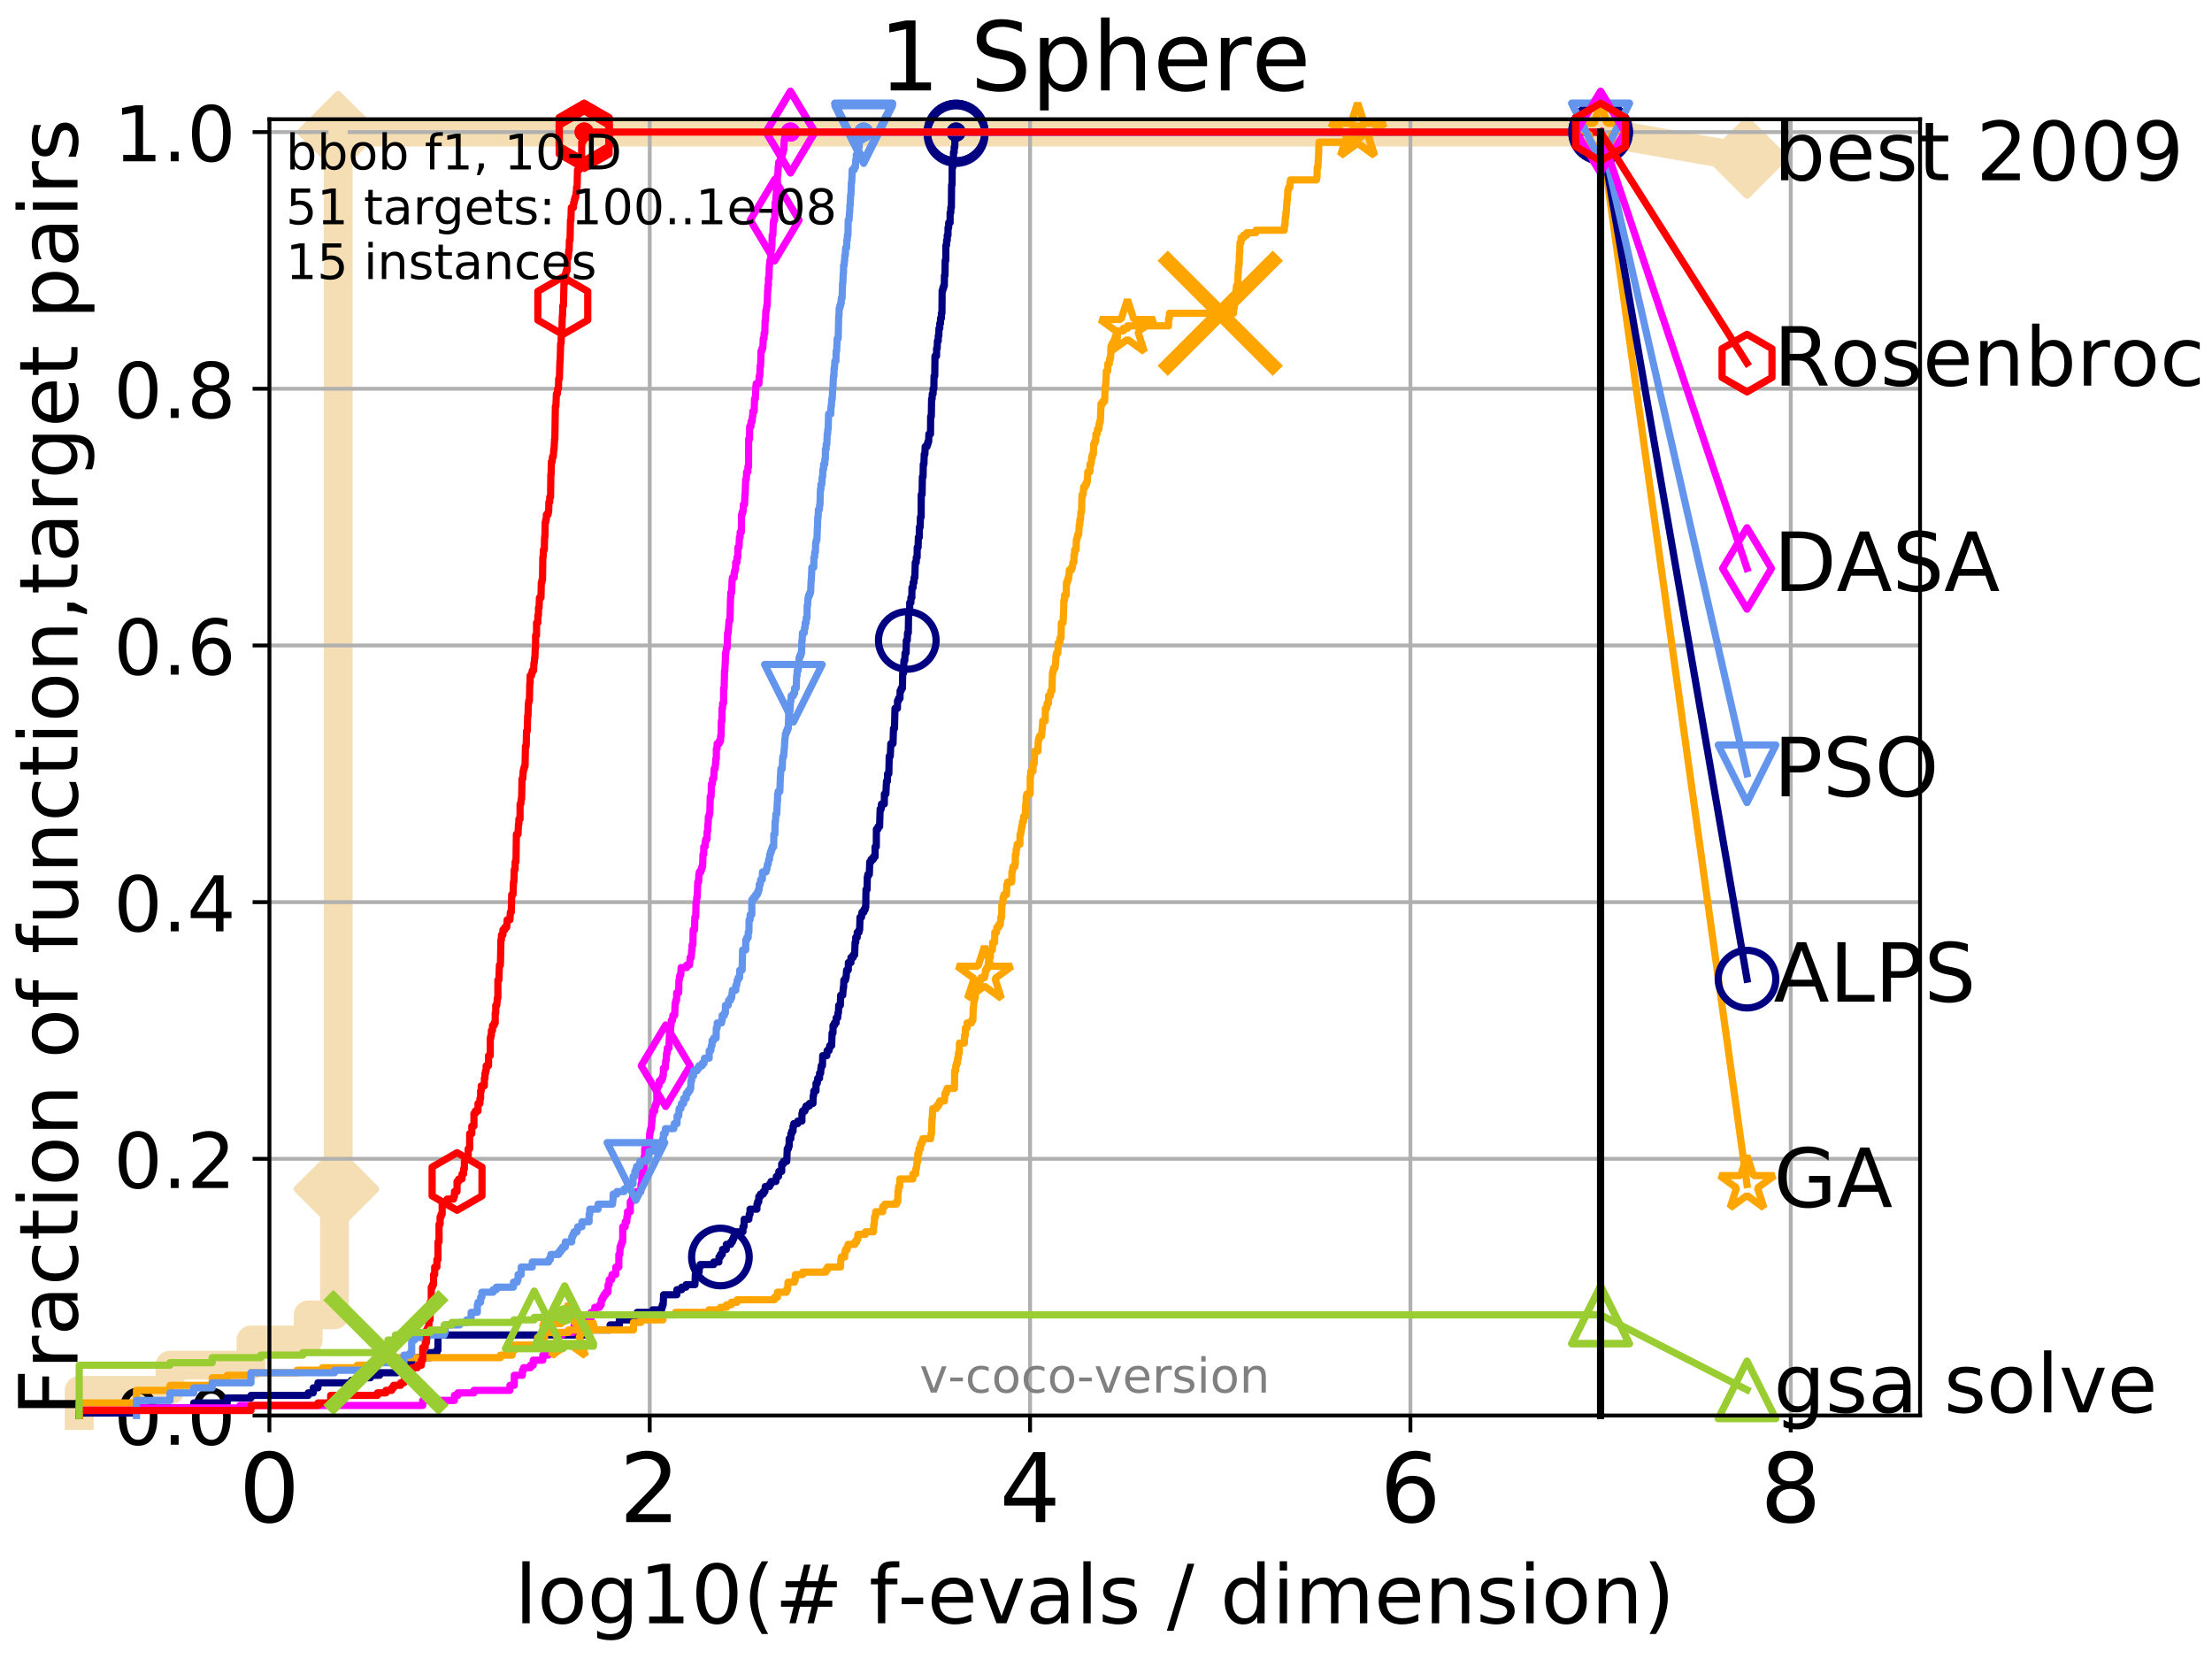 <?xml version="1.0" encoding="utf-8" standalone="no"?>
<!DOCTYPE svg PUBLIC "-//W3C//DTD SVG 1.1//EN"
  "http://www.w3.org/Graphics/SVG/1.1/DTD/svg11.dtd">
<!-- Created with matplotlib (http://matplotlib.org/) -->
<svg height="345.6pt" version="1.1" viewBox="0 0 460.8 345.6" width="460.8pt" xmlns="http://www.w3.org/2000/svg" xmlns:xlink="http://www.w3.org/1999/xlink">
 <defs>
  <style type="text/css">
*{stroke-linecap:butt;stroke-linejoin:round;}
  </style>
 </defs>
 <g id="figure_1">
  <g id="patch_1">
   <path d="M 0 345.6 
L 460.8 345.6 
L 460.8 0 
L 0 0 
z
" style="fill:#ffffff;"/>
  </g>
  <g id="axes_1">
   <g id="patch_2">
    <path d="M 56.12 294.88 
L 399.984 294.88 
L 399.984 24.84 
L 56.12 24.84 
z
" style="fill:#ffffff;"/>
   </g>
   <g id="line2d_1">
    <path d="M 16.504 294.88 
L 16.504 289.638 
L 35.406 289.638 
L 35.406 284.395 
L 52.281 284.395 
L 52.281 279.153 
L 64.206 279.153 
L 64.206 273.91 
L 69.685 273.91 
L 69.685 247.698 
L 70.45 247.698 
L 70.45 27.514 
L 333.43 27.514 
" style="fill:none;stroke:#f5deb3;stroke-linecap:square;stroke-width:6;"/>
   </g>
   <g id="line2d_2">
    <defs>
     <path d="M -0 7.778 
L 7.778 0 
L 0 -7.778 
L -7.778 -0 
z
" id="m24f764553d" style="stroke:#f5deb3;stroke-linejoin:miter;stroke-width:1.5;"/>
    </defs>
    <g>
     <use style="fill:#f5deb3;stroke:#f5deb3;stroke-linejoin:miter;stroke-width:1.5;" x="69.685" xlink:href="#m24f764553d" y="247.698"/>
     <use style="fill:#f5deb3;stroke:#f5deb3;stroke-linejoin:miter;stroke-width:1.5;" x="70.45" xlink:href="#m24f764553d" y="247.698"/>
     <use style="fill:#f5deb3;stroke:#f5deb3;stroke-linejoin:miter;stroke-width:1.5;" x="70.45" xlink:href="#m24f764553d" y="247.698"/>
     <use style="fill:#f5deb3;stroke:#f5deb3;stroke-linejoin:miter;stroke-width:1.5;" x="70.45" xlink:href="#m24f764553d" y="27.514"/>
     <use style="fill:#f5deb3;stroke:#f5deb3;stroke-linejoin:miter;stroke-width:1.5;" x="70.45" xlink:href="#m24f764553d" y="27.514"/>
     <use style="fill:#f5deb3;stroke:#f5deb3;stroke-linejoin:miter;stroke-width:1.5;" x="333.43" xlink:href="#m24f764553d" y="27.514"/>
    </g>
   </g>
   <g id="line2d_3">
    <path style="fill:none;stroke:#f5deb3;stroke-linecap:square;stroke-width:6;"/>
    <g/>
   </g>
   <g id="line2d_4">
    <path d="M 333.43 27.514 
L 363.934 32.861 
" style="fill:none;stroke:#f5deb3;stroke-linecap:square;stroke-width:6;"/>
    <g>
     <use style="fill:#f5deb3;stroke:#f5deb3;stroke-linejoin:miter;stroke-width:1.5;" x="333.43" xlink:href="#m24f764553d" y="27.514"/>
     <use style="fill:#f5deb3;stroke:#f5deb3;stroke-linejoin:miter;stroke-width:1.5;" x="363.934" xlink:href="#m24f764553d" y="32.861"/>
    </g>
   </g>
   <g id="matplotlib.axis_1">
    <g id="xtick_1">
     <g id="line2d_5">
      <path clip-path="url(#p8c0aabb88f)" d="M 56.12 294.88 
L 56.12 24.84 
" style="fill:none;stroke:#b0b0b0;stroke-linecap:square;stroke-width:0.8;"/>
     </g>
     <g id="line2d_6">
      <defs>
       <path d="M 0 0 
L 0 3.5 
" id="m0acf15f022" style="stroke:#000000;stroke-width:0.8;"/>
      </defs>
      <g>
       <use style="stroke:#000000;stroke-width:0.8;" x="56.12" xlink:href="#m0acf15f022" y="294.88"/>
      </g>
     </g>
     <g id="text_1">
      <!-- 0 -->
      <defs>
       <path d="M 31.781 66.406 
Q 24.172 66.406 20.328 58.906 
Q 16.5 51.422 16.5 36.375 
Q 16.5 21.391 20.328 13.891 
Q 24.172 6.391 31.781 6.391 
Q 39.453 6.391 43.281 13.891 
Q 47.125 21.391 47.125 36.375 
Q 47.125 51.422 43.281 58.906 
Q 39.453 66.406 31.781 66.406 
z
M 31.781 74.219 
Q 44.047 74.219 50.516 64.516 
Q 56.984 54.828 56.984 36.375 
Q 56.984 17.969 50.516 8.266 
Q 44.047 -1.422 31.781 -1.422 
Q 19.531 -1.422 13.062 8.266 
Q 6.594 17.969 6.594 36.375 
Q 6.594 54.828 13.062 64.516 
Q 19.531 74.219 31.781 74.219 
z
" id="DejaVuSans-30"/>
      </defs>
      <g transform="translate(49.758 317.077)scale(0.2 -0.2)">
       <use xlink:href="#DejaVuSans-30"/>
      </g>
     </g>
    </g>
    <g id="xtick_2">
     <g id="line2d_7">
      <path clip-path="url(#p8c0aabb88f)" d="M 135.351 294.88 
L 135.351 24.84 
" style="fill:none;stroke:#b0b0b0;stroke-linecap:square;stroke-width:0.8;"/>
     </g>
     <g id="line2d_8">
      <g>
       <use style="stroke:#000000;stroke-width:0.8;" x="135.351" xlink:href="#m0acf15f022" y="294.88"/>
      </g>
     </g>
     <g id="text_2">
      <!-- 2 -->
      <defs>
       <path d="M 19.188 8.297 
L 53.609 8.297 
L 53.609 0 
L 7.328 0 
L 7.328 8.297 
Q 12.938 14.109 22.625 23.891 
Q 32.328 33.688 34.812 36.531 
Q 39.547 41.844 41.422 45.531 
Q 43.312 49.219 43.312 52.781 
Q 43.312 58.594 39.234 62.25 
Q 35.156 65.922 28.609 65.922 
Q 23.969 65.922 18.812 64.312 
Q 13.672 62.703 7.812 59.422 
L 7.812 69.391 
Q 13.766 71.781 18.938 73 
Q 24.125 74.219 28.422 74.219 
Q 39.75 74.219 46.484 68.547 
Q 53.219 62.891 53.219 53.422 
Q 53.219 48.922 51.531 44.891 
Q 49.859 40.875 45.406 35.406 
Q 44.188 33.984 37.641 27.219 
Q 31.109 20.453 19.188 8.297 
z
" id="DejaVuSans-32"/>
      </defs>
      <g transform="translate(128.989 317.077)scale(0.2 -0.2)">
       <use xlink:href="#DejaVuSans-32"/>
      </g>
     </g>
    </g>
    <g id="xtick_3">
     <g id="line2d_9">
      <path clip-path="url(#p8c0aabb88f)" d="M 214.583 294.88 
L 214.583 24.84 
" style="fill:none;stroke:#b0b0b0;stroke-linecap:square;stroke-width:0.8;"/>
     </g>
     <g id="line2d_10">
      <g>
       <use style="stroke:#000000;stroke-width:0.8;" x="214.583" xlink:href="#m0acf15f022" y="294.88"/>
      </g>
     </g>
     <g id="text_3">
      <!-- 4 -->
      <defs>
       <path d="M 37.797 64.312 
L 12.891 25.391 
L 37.797 25.391 
z
M 35.203 72.906 
L 47.609 72.906 
L 47.609 25.391 
L 58.016 25.391 
L 58.016 17.188 
L 47.609 17.188 
L 47.609 0 
L 37.797 0 
L 37.797 17.188 
L 4.891 17.188 
L 4.891 26.703 
z
" id="DejaVuSans-34"/>
      </defs>
      <g transform="translate(208.22 317.077)scale(0.2 -0.2)">
       <use xlink:href="#DejaVuSans-34"/>
      </g>
     </g>
    </g>
    <g id="xtick_4">
     <g id="line2d_11">
      <path clip-path="url(#p8c0aabb88f)" d="M 293.814 294.88 
L 293.814 24.84 
" style="fill:none;stroke:#b0b0b0;stroke-linecap:square;stroke-width:0.8;"/>
     </g>
     <g id="line2d_12">
      <g>
       <use style="stroke:#000000;stroke-width:0.8;" x="293.814" xlink:href="#m0acf15f022" y="294.88"/>
      </g>
     </g>
     <g id="text_4">
      <!-- 6 -->
      <defs>
       <path d="M 33.016 40.375 
Q 26.375 40.375 22.484 35.828 
Q 18.609 31.297 18.609 23.391 
Q 18.609 15.531 22.484 10.953 
Q 26.375 6.391 33.016 6.391 
Q 39.656 6.391 43.531 10.953 
Q 47.406 15.531 47.406 23.391 
Q 47.406 31.297 43.531 35.828 
Q 39.656 40.375 33.016 40.375 
z
M 52.594 71.297 
L 52.594 62.312 
Q 48.875 64.062 45.094 64.984 
Q 41.312 65.922 37.594 65.922 
Q 27.828 65.922 22.672 59.328 
Q 17.531 52.734 16.797 39.406 
Q 19.672 43.656 24.016 45.922 
Q 28.375 48.188 33.594 48.188 
Q 44.578 48.188 50.953 41.516 
Q 57.328 34.859 57.328 23.391 
Q 57.328 12.156 50.688 5.359 
Q 44.047 -1.422 33.016 -1.422 
Q 20.359 -1.422 13.672 8.266 
Q 6.984 17.969 6.984 36.375 
Q 6.984 53.656 15.188 63.938 
Q 23.391 74.219 37.203 74.219 
Q 40.922 74.219 44.703 73.484 
Q 48.484 72.75 52.594 71.297 
z
" id="DejaVuSans-36"/>
      </defs>
      <g transform="translate(287.452 317.077)scale(0.2 -0.2)">
       <use xlink:href="#DejaVuSans-36"/>
      </g>
     </g>
    </g>
    <g id="xtick_5">
     <g id="line2d_13">
      <path clip-path="url(#p8c0aabb88f)" d="M 373.045 294.88 
L 373.045 24.84 
" style="fill:none;stroke:#b0b0b0;stroke-linecap:square;stroke-width:0.8;"/>
     </g>
     <g id="line2d_14">
      <g>
       <use style="stroke:#000000;stroke-width:0.8;" x="373.045" xlink:href="#m0acf15f022" y="294.88"/>
      </g>
     </g>
     <g id="text_5">
      <!-- 8 -->
      <defs>
       <path d="M 31.781 34.625 
Q 24.75 34.625 20.719 30.859 
Q 16.703 27.094 16.703 20.516 
Q 16.703 13.922 20.719 10.156 
Q 24.75 6.391 31.781 6.391 
Q 38.812 6.391 42.859 10.172 
Q 46.922 13.969 46.922 20.516 
Q 46.922 27.094 42.891 30.859 
Q 38.875 34.625 31.781 34.625 
z
M 21.922 38.812 
Q 15.578 40.375 12.031 44.719 
Q 8.5 49.078 8.5 55.328 
Q 8.5 64.062 14.719 69.141 
Q 20.953 74.219 31.781 74.219 
Q 42.672 74.219 48.875 69.141 
Q 55.078 64.062 55.078 55.328 
Q 55.078 49.078 51.531 44.719 
Q 48 40.375 41.703 38.812 
Q 48.828 37.156 52.797 32.312 
Q 56.781 27.484 56.781 20.516 
Q 56.781 9.906 50.312 4.234 
Q 43.844 -1.422 31.781 -1.422 
Q 19.734 -1.422 13.25 4.234 
Q 6.781 9.906 6.781 20.516 
Q 6.781 27.484 10.781 32.312 
Q 14.797 37.156 21.922 38.812 
z
M 18.312 54.391 
Q 18.312 48.734 21.844 45.562 
Q 25.391 42.391 31.781 42.391 
Q 38.141 42.391 41.719 45.562 
Q 45.312 48.734 45.312 54.391 
Q 45.312 60.062 41.719 63.234 
Q 38.141 66.406 31.781 66.406 
Q 25.391 66.406 21.844 63.234 
Q 18.312 60.062 18.312 54.391 
z
" id="DejaVuSans-38"/>
      </defs>
      <g transform="translate(366.683 317.077)scale(0.2 -0.2)">
       <use xlink:href="#DejaVuSans-38"/>
      </g>
     </g>
    </g>
    <g id="text_6">
     <!-- log10(# f-evals / dimension) -->
     <defs>
      <path d="M 9.422 75.984 
L 18.406 75.984 
L 18.406 0 
L 9.422 0 
z
" id="DejaVuSans-6c"/>
      <path d="M 30.609 48.391 
Q 23.391 48.391 19.188 42.75 
Q 14.984 37.109 14.984 27.297 
Q 14.984 17.484 19.156 11.844 
Q 23.344 6.203 30.609 6.203 
Q 37.797 6.203 41.984 11.859 
Q 46.188 17.531 46.188 27.297 
Q 46.188 37.016 41.984 42.703 
Q 37.797 48.391 30.609 48.391 
z
M 30.609 56 
Q 42.328 56 49.016 48.375 
Q 55.719 40.766 55.719 27.297 
Q 55.719 13.875 49.016 6.219 
Q 42.328 -1.422 30.609 -1.422 
Q 18.844 -1.422 12.172 6.219 
Q 5.516 13.875 5.516 27.297 
Q 5.516 40.766 12.172 48.375 
Q 18.844 56 30.609 56 
z
" id="DejaVuSans-6f"/>
      <path d="M 45.406 27.984 
Q 45.406 37.75 41.375 43.109 
Q 37.359 48.484 30.078 48.484 
Q 22.859 48.484 18.828 43.109 
Q 14.797 37.75 14.797 27.984 
Q 14.797 18.266 18.828 12.891 
Q 22.859 7.516 30.078 7.516 
Q 37.359 7.516 41.375 12.891 
Q 45.406 18.266 45.406 27.984 
z
M 54.391 6.781 
Q 54.391 -7.172 48.188 -13.984 
Q 42 -20.797 29.203 -20.797 
Q 24.469 -20.797 20.266 -20.094 
Q 16.062 -19.391 12.109 -17.922 
L 12.109 -9.188 
Q 16.062 -11.328 19.922 -12.344 
Q 23.781 -13.375 27.781 -13.375 
Q 36.625 -13.375 41.016 -8.766 
Q 45.406 -4.156 45.406 5.172 
L 45.406 9.625 
Q 42.625 4.781 38.281 2.391 
Q 33.938 0 27.875 0 
Q 17.828 0 11.672 7.656 
Q 5.516 15.328 5.516 27.984 
Q 5.516 40.672 11.672 48.328 
Q 17.828 56 27.875 56 
Q 33.938 56 38.281 53.609 
Q 42.625 51.219 45.406 46.391 
L 45.406 54.688 
L 54.391 54.688 
z
" id="DejaVuSans-67"/>
      <path d="M 12.406 8.297 
L 28.516 8.297 
L 28.516 63.922 
L 10.984 60.406 
L 10.984 69.391 
L 28.422 72.906 
L 38.281 72.906 
L 38.281 8.297 
L 54.391 8.297 
L 54.391 0 
L 12.406 0 
z
" id="DejaVuSans-31"/>
      <path d="M 31 75.875 
Q 24.469 64.656 21.281 53.656 
Q 18.109 42.672 18.109 31.391 
Q 18.109 20.125 21.312 9.062 
Q 24.516 -2 31 -13.188 
L 23.188 -13.188 
Q 15.875 -1.703 12.234 9.375 
Q 8.594 20.453 8.594 31.391 
Q 8.594 42.281 12.203 53.312 
Q 15.828 64.359 23.188 75.875 
z
" id="DejaVuSans-28"/>
      <path d="M 51.125 44 
L 36.922 44 
L 32.812 27.688 
L 47.125 27.688 
z
M 43.797 71.781 
L 38.719 51.516 
L 52.984 51.516 
L 58.109 71.781 
L 65.922 71.781 
L 60.891 51.516 
L 76.125 51.516 
L 76.125 44 
L 58.984 44 
L 54.984 27.688 
L 70.516 27.688 
L 70.516 20.219 
L 53.078 20.219 
L 48 0 
L 40.188 0 
L 45.219 20.219 
L 30.906 20.219 
L 25.875 0 
L 18.016 0 
L 23.094 20.219 
L 7.719 20.219 
L 7.719 27.688 
L 24.906 27.688 
L 29 44 
L 13.281 44 
L 13.281 51.516 
L 30.906 51.516 
L 35.891 71.781 
z
" id="DejaVuSans-23"/>
      <path id="DejaVuSans-20"/>
      <path d="M 37.109 75.984 
L 37.109 68.5 
L 28.516 68.5 
Q 23.688 68.5 21.797 66.547 
Q 19.922 64.594 19.922 59.516 
L 19.922 54.688 
L 34.719 54.688 
L 34.719 47.703 
L 19.922 47.703 
L 19.922 0 
L 10.891 0 
L 10.891 47.703 
L 2.297 47.703 
L 2.297 54.688 
L 10.891 54.688 
L 10.891 58.5 
Q 10.891 67.625 15.141 71.797 
Q 19.391 75.984 28.609 75.984 
z
" id="DejaVuSans-66"/>
      <path d="M 4.891 31.391 
L 31.203 31.391 
L 31.203 23.391 
L 4.891 23.391 
z
" id="DejaVuSans-2d"/>
      <path d="M 56.203 29.594 
L 56.203 25.203 
L 14.891 25.203 
Q 15.484 15.922 20.484 11.062 
Q 25.484 6.203 34.422 6.203 
Q 39.594 6.203 44.453 7.469 
Q 49.312 8.734 54.109 11.281 
L 54.109 2.781 
Q 49.266 0.734 44.188 -0.344 
Q 39.109 -1.422 33.891 -1.422 
Q 20.797 -1.422 13.156 6.188 
Q 5.516 13.812 5.516 26.812 
Q 5.516 40.234 12.766 48.109 
Q 20.016 56 32.328 56 
Q 43.359 56 49.781 48.891 
Q 56.203 41.797 56.203 29.594 
z
M 47.219 32.234 
Q 47.125 39.594 43.094 43.984 
Q 39.062 48.391 32.422 48.391 
Q 24.906 48.391 20.391 44.141 
Q 15.875 39.891 15.188 32.172 
z
" id="DejaVuSans-65"/>
      <path d="M 2.984 54.688 
L 12.5 54.688 
L 29.594 8.797 
L 46.688 54.688 
L 56.203 54.688 
L 35.688 0 
L 23.484 0 
z
" id="DejaVuSans-76"/>
      <path d="M 34.281 27.484 
Q 23.391 27.484 19.188 25 
Q 14.984 22.516 14.984 16.5 
Q 14.984 11.719 18.141 8.906 
Q 21.297 6.109 26.703 6.109 
Q 34.188 6.109 38.703 11.406 
Q 43.219 16.703 43.219 25.484 
L 43.219 27.484 
z
M 52.203 31.203 
L 52.203 0 
L 43.219 0 
L 43.219 8.297 
Q 40.141 3.328 35.547 0.953 
Q 30.953 -1.422 24.312 -1.422 
Q 15.922 -1.422 10.953 3.297 
Q 6 8.016 6 15.922 
Q 6 25.141 12.172 29.828 
Q 18.359 34.516 30.609 34.516 
L 43.219 34.516 
L 43.219 35.406 
Q 43.219 41.609 39.141 45 
Q 35.062 48.391 27.688 48.391 
Q 23 48.391 18.547 47.266 
Q 14.109 46.141 10.016 43.891 
L 10.016 52.203 
Q 14.938 54.109 19.578 55.047 
Q 24.219 56 28.609 56 
Q 40.484 56 46.344 49.844 
Q 52.203 43.703 52.203 31.203 
z
" id="DejaVuSans-61"/>
      <path d="M 44.281 53.078 
L 44.281 44.578 
Q 40.484 46.531 36.375 47.5 
Q 32.281 48.484 27.875 48.484 
Q 21.188 48.484 17.844 46.438 
Q 14.5 44.391 14.5 40.281 
Q 14.5 37.156 16.891 35.375 
Q 19.281 33.594 26.516 31.984 
L 29.594 31.297 
Q 39.156 29.25 43.188 25.516 
Q 47.219 21.781 47.219 15.094 
Q 47.219 7.469 41.188 3.016 
Q 35.156 -1.422 24.609 -1.422 
Q 20.219 -1.422 15.453 -0.562 
Q 10.688 0.297 5.422 2 
L 5.422 11.281 
Q 10.406 8.688 15.234 7.391 
Q 20.062 6.109 24.812 6.109 
Q 31.156 6.109 34.562 8.281 
Q 37.984 10.453 37.984 14.406 
Q 37.984 18.062 35.516 20.016 
Q 33.062 21.969 24.703 23.781 
L 21.578 24.516 
Q 13.234 26.266 9.516 29.906 
Q 5.812 33.547 5.812 39.891 
Q 5.812 47.609 11.281 51.797 
Q 16.75 56 26.812 56 
Q 31.781 56 36.172 55.266 
Q 40.578 54.547 44.281 53.078 
z
" id="DejaVuSans-73"/>
      <path d="M 25.391 72.906 
L 33.688 72.906 
L 8.297 -9.281 
L 0 -9.281 
z
" id="DejaVuSans-2f"/>
      <path d="M 45.406 46.391 
L 45.406 75.984 
L 54.391 75.984 
L 54.391 0 
L 45.406 0 
L 45.406 8.203 
Q 42.578 3.328 38.25 0.953 
Q 33.938 -1.422 27.875 -1.422 
Q 17.969 -1.422 11.734 6.484 
Q 5.516 14.406 5.516 27.297 
Q 5.516 40.188 11.734 48.094 
Q 17.969 56 27.875 56 
Q 33.938 56 38.25 53.625 
Q 42.578 51.266 45.406 46.391 
z
M 14.797 27.297 
Q 14.797 17.391 18.875 11.75 
Q 22.953 6.109 30.078 6.109 
Q 37.203 6.109 41.297 11.75 
Q 45.406 17.391 45.406 27.297 
Q 45.406 37.203 41.297 42.844 
Q 37.203 48.484 30.078 48.484 
Q 22.953 48.484 18.875 42.844 
Q 14.797 37.203 14.797 27.297 
z
" id="DejaVuSans-64"/>
      <path d="M 9.422 54.688 
L 18.406 54.688 
L 18.406 0 
L 9.422 0 
z
M 9.422 75.984 
L 18.406 75.984 
L 18.406 64.594 
L 9.422 64.594 
z
" id="DejaVuSans-69"/>
      <path d="M 52 44.188 
Q 55.375 50.25 60.062 53.125 
Q 64.75 56 71.094 56 
Q 79.641 56 84.281 50.016 
Q 88.922 44.047 88.922 33.016 
L 88.922 0 
L 79.891 0 
L 79.891 32.719 
Q 79.891 40.578 77.094 44.375 
Q 74.312 48.188 68.609 48.188 
Q 61.625 48.188 57.562 43.547 
Q 53.516 38.922 53.516 30.906 
L 53.516 0 
L 44.484 0 
L 44.484 32.719 
Q 44.484 40.625 41.703 44.406 
Q 38.922 48.188 33.109 48.188 
Q 26.219 48.188 22.156 43.531 
Q 18.109 38.875 18.109 30.906 
L 18.109 0 
L 9.078 0 
L 9.078 54.688 
L 18.109 54.688 
L 18.109 46.188 
Q 21.188 51.219 25.484 53.609 
Q 29.781 56 35.688 56 
Q 41.656 56 45.828 52.969 
Q 50 49.953 52 44.188 
z
" id="DejaVuSans-6d"/>
      <path d="M 54.891 33.016 
L 54.891 0 
L 45.906 0 
L 45.906 32.719 
Q 45.906 40.484 42.875 44.328 
Q 39.844 48.188 33.797 48.188 
Q 26.516 48.188 22.312 43.547 
Q 18.109 38.922 18.109 30.906 
L 18.109 0 
L 9.078 0 
L 9.078 54.688 
L 18.109 54.688 
L 18.109 46.188 
Q 21.344 51.125 25.703 53.562 
Q 30.078 56 35.797 56 
Q 45.219 56 50.047 50.172 
Q 54.891 44.344 54.891 33.016 
z
" id="DejaVuSans-6e"/>
      <path d="M 8.016 75.875 
L 15.828 75.875 
Q 23.141 64.359 26.781 53.312 
Q 30.422 42.281 30.422 31.391 
Q 30.422 20.453 26.781 9.375 
Q 23.141 -1.703 15.828 -13.188 
L 8.016 -13.188 
Q 14.5 -2 17.703 9.062 
Q 20.906 20.125 20.906 31.391 
Q 20.906 42.672 17.703 53.656 
Q 14.5 64.656 8.016 75.875 
z
" id="DejaVuSans-29"/>
     </defs>
     <g transform="translate(107.211 338.154)scale(0.17 -0.17)">
      <use xlink:href="#DejaVuSans-6c"/>
      <use x="27.783" xlink:href="#DejaVuSans-6f"/>
      <use x="88.965" xlink:href="#DejaVuSans-67"/>
      <use x="152.441" xlink:href="#DejaVuSans-31"/>
      <use x="216.064" xlink:href="#DejaVuSans-30"/>
      <use x="279.688" xlink:href="#DejaVuSans-28"/>
      <use x="318.701" xlink:href="#DejaVuSans-23"/>
      <use x="402.49" xlink:href="#DejaVuSans-20"/>
      <use x="434.277" xlink:href="#DejaVuSans-66"/>
      <use x="469.404" xlink:href="#DejaVuSans-2d"/>
      <use x="505.488" xlink:href="#DejaVuSans-65"/>
      <use x="567.012" xlink:href="#DejaVuSans-76"/>
      <use x="626.191" xlink:href="#DejaVuSans-61"/>
      <use x="687.471" xlink:href="#DejaVuSans-6c"/>
      <use x="715.254" xlink:href="#DejaVuSans-73"/>
      <use x="767.354" xlink:href="#DejaVuSans-20"/>
      <use x="799.141" xlink:href="#DejaVuSans-2f"/>
      <use x="832.832" xlink:href="#DejaVuSans-20"/>
      <use x="864.619" xlink:href="#DejaVuSans-64"/>
      <use x="928.096" xlink:href="#DejaVuSans-69"/>
      <use x="955.879" xlink:href="#DejaVuSans-6d"/>
      <use x="1053.291" xlink:href="#DejaVuSans-65"/>
      <use x="1114.814" xlink:href="#DejaVuSans-6e"/>
      <use x="1178.193" xlink:href="#DejaVuSans-73"/>
      <use x="1230.293" xlink:href="#DejaVuSans-69"/>
      <use x="1258.076" xlink:href="#DejaVuSans-6f"/>
      <use x="1319.258" xlink:href="#DejaVuSans-6e"/>
      <use x="1382.637" xlink:href="#DejaVuSans-29"/>
     </g>
    </g>
   </g>
   <g id="matplotlib.axis_2">
    <g id="ytick_1">
     <g id="line2d_15">
      <path clip-path="url(#p8c0aabb88f)" d="M 56.12 294.88 
L 399.984 294.88 
" style="fill:none;stroke:#b0b0b0;stroke-linecap:square;stroke-width:0.8;"/>
     </g>
     <g id="line2d_16">
      <defs>
       <path d="M 0 0 
L -3.5 0 
" id="md4537fe31e" style="stroke:#000000;stroke-width:0.8;"/>
      </defs>
      <g>
       <use style="stroke:#000000;stroke-width:0.8;" x="56.12" xlink:href="#md4537fe31e" y="294.88"/>
      </g>
     </g>
     <g id="text_7">
      <!-- 0.0 -->
      <defs>
       <path d="M 10.688 12.406 
L 21 12.406 
L 21 0 
L 10.688 0 
z
" id="DejaVuSans-2e"/>
      </defs>
      <g transform="translate(23.675 300.959)scale(0.16 -0.16)">
       <use xlink:href="#DejaVuSans-30"/>
       <use x="63.623" xlink:href="#DejaVuSans-2e"/>
       <use x="95.41" xlink:href="#DejaVuSans-30"/>
      </g>
     </g>
    </g>
    <g id="ytick_2">
     <g id="line2d_17">
      <path clip-path="url(#p8c0aabb88f)" d="M 56.12 241.407 
L 399.984 241.407 
" style="fill:none;stroke:#b0b0b0;stroke-linecap:square;stroke-width:0.8;"/>
     </g>
     <g id="line2d_18">
      <g>
       <use style="stroke:#000000;stroke-width:0.8;" x="56.12" xlink:href="#md4537fe31e" y="241.407"/>
      </g>
     </g>
     <g id="text_8">
      <!-- 0.2 -->
      <g transform="translate(23.675 247.485)scale(0.16 -0.16)">
       <use xlink:href="#DejaVuSans-30"/>
       <use x="63.623" xlink:href="#DejaVuSans-2e"/>
       <use x="95.41" xlink:href="#DejaVuSans-32"/>
      </g>
     </g>
    </g>
    <g id="ytick_3">
     <g id="line2d_19">
      <path clip-path="url(#p8c0aabb88f)" d="M 56.12 187.933 
L 399.984 187.933 
" style="fill:none;stroke:#b0b0b0;stroke-linecap:square;stroke-width:0.8;"/>
     </g>
     <g id="line2d_20">
      <g>
       <use style="stroke:#000000;stroke-width:0.8;" x="56.12" xlink:href="#md4537fe31e" y="187.933"/>
      </g>
     </g>
     <g id="text_9">
      <!-- 0.4 -->
      <g transform="translate(23.675 194.012)scale(0.16 -0.16)">
       <use xlink:href="#DejaVuSans-30"/>
       <use x="63.623" xlink:href="#DejaVuSans-2e"/>
       <use x="95.41" xlink:href="#DejaVuSans-34"/>
      </g>
     </g>
    </g>
    <g id="ytick_4">
     <g id="line2d_21">
      <path clip-path="url(#p8c0aabb88f)" d="M 56.12 134.46 
L 399.984 134.46 
" style="fill:none;stroke:#b0b0b0;stroke-linecap:square;stroke-width:0.8;"/>
     </g>
     <g id="line2d_22">
      <g>
       <use style="stroke:#000000;stroke-width:0.8;" x="56.12" xlink:href="#md4537fe31e" y="134.46"/>
      </g>
     </g>
     <g id="text_10">
      <!-- 0.6 -->
      <g transform="translate(23.675 140.539)scale(0.16 -0.16)">
       <use xlink:href="#DejaVuSans-30"/>
       <use x="63.623" xlink:href="#DejaVuSans-2e"/>
       <use x="95.41" xlink:href="#DejaVuSans-36"/>
      </g>
     </g>
    </g>
    <g id="ytick_5">
     <g id="line2d_23">
      <path clip-path="url(#p8c0aabb88f)" d="M 56.12 80.987 
L 399.984 80.987 
" style="fill:none;stroke:#b0b0b0;stroke-linecap:square;stroke-width:0.8;"/>
     </g>
     <g id="line2d_24">
      <g>
       <use style="stroke:#000000;stroke-width:0.8;" x="56.12" xlink:href="#md4537fe31e" y="80.987"/>
      </g>
     </g>
     <g id="text_11">
      <!-- 0.8 -->
      <g transform="translate(23.675 87.066)scale(0.16 -0.16)">
       <use xlink:href="#DejaVuSans-30"/>
       <use x="63.623" xlink:href="#DejaVuSans-2e"/>
       <use x="95.41" xlink:href="#DejaVuSans-38"/>
      </g>
     </g>
    </g>
    <g id="ytick_6">
     <g id="line2d_25">
      <path clip-path="url(#p8c0aabb88f)" d="M 56.12 27.514 
L 399.984 27.514 
" style="fill:none;stroke:#b0b0b0;stroke-linecap:square;stroke-width:0.8;"/>
     </g>
     <g id="line2d_26">
      <g>
       <use style="stroke:#000000;stroke-width:0.8;" x="56.12" xlink:href="#md4537fe31e" y="27.514"/>
      </g>
     </g>
     <g id="text_12">
      <!-- 1.0 -->
      <g transform="translate(23.675 33.592)scale(0.16 -0.16)">
       <use xlink:href="#DejaVuSans-31"/>
       <use x="63.623" xlink:href="#DejaVuSans-2e"/>
       <use x="95.41" xlink:href="#DejaVuSans-30"/>
      </g>
     </g>
    </g>
    <g id="text_13">
     <!-- Fraction of function,target pairs -->
     <defs>
      <path d="M 9.812 72.906 
L 51.703 72.906 
L 51.703 64.594 
L 19.672 64.594 
L 19.672 43.109 
L 48.578 43.109 
L 48.578 34.812 
L 19.672 34.812 
L 19.672 0 
L 9.812 0 
z
" id="DejaVuSans-46"/>
      <path d="M 41.109 46.297 
Q 39.594 47.172 37.812 47.578 
Q 36.031 48 33.891 48 
Q 26.266 48 22.188 43.047 
Q 18.109 38.094 18.109 28.812 
L 18.109 0 
L 9.078 0 
L 9.078 54.688 
L 18.109 54.688 
L 18.109 46.188 
Q 20.953 51.172 25.484 53.578 
Q 30.031 56 36.531 56 
Q 37.453 56 38.578 55.875 
Q 39.703 55.766 41.062 55.516 
z
" id="DejaVuSans-72"/>
      <path d="M 48.781 52.594 
L 48.781 44.188 
Q 44.969 46.297 41.141 47.344 
Q 37.312 48.391 33.406 48.391 
Q 24.656 48.391 19.812 42.844 
Q 14.984 37.312 14.984 27.297 
Q 14.984 17.281 19.812 11.734 
Q 24.656 6.203 33.406 6.203 
Q 37.312 6.203 41.141 7.25 
Q 44.969 8.297 48.781 10.406 
L 48.781 2.094 
Q 45.016 0.344 40.984 -0.531 
Q 36.969 -1.422 32.422 -1.422 
Q 20.062 -1.422 12.781 6.344 
Q 5.516 14.109 5.516 27.297 
Q 5.516 40.672 12.859 48.328 
Q 20.219 56 33.016 56 
Q 37.156 56 41.109 55.141 
Q 45.062 54.297 48.781 52.594 
z
" id="DejaVuSans-63"/>
      <path d="M 18.312 70.219 
L 18.312 54.688 
L 36.812 54.688 
L 36.812 47.703 
L 18.312 47.703 
L 18.312 18.016 
Q 18.312 11.328 20.141 9.422 
Q 21.969 7.516 27.594 7.516 
L 36.812 7.516 
L 36.812 0 
L 27.594 0 
Q 17.188 0 13.234 3.875 
Q 9.281 7.766 9.281 18.016 
L 9.281 47.703 
L 2.688 47.703 
L 2.688 54.688 
L 9.281 54.688 
L 9.281 70.219 
z
" id="DejaVuSans-74"/>
      <path d="M 8.5 21.578 
L 8.5 54.688 
L 17.484 54.688 
L 17.484 21.922 
Q 17.484 14.156 20.5 10.266 
Q 23.531 6.391 29.594 6.391 
Q 36.859 6.391 41.078 11.031 
Q 45.312 15.672 45.312 23.688 
L 45.312 54.688 
L 54.297 54.688 
L 54.297 0 
L 45.312 0 
L 45.312 8.406 
Q 42.047 3.422 37.719 1 
Q 33.406 -1.422 27.688 -1.422 
Q 18.266 -1.422 13.375 4.438 
Q 8.5 10.297 8.5 21.578 
z
M 31.109 56 
z
" id="DejaVuSans-75"/>
      <path d="M 11.719 12.406 
L 22.016 12.406 
L 22.016 4 
L 14.016 -11.625 
L 7.719 -11.625 
L 11.719 4 
z
" id="DejaVuSans-2c"/>
      <path d="M 18.109 8.203 
L 18.109 -20.797 
L 9.078 -20.797 
L 9.078 54.688 
L 18.109 54.688 
L 18.109 46.391 
Q 20.953 51.266 25.266 53.625 
Q 29.594 56 35.594 56 
Q 45.562 56 51.781 48.094 
Q 58.016 40.188 58.016 27.297 
Q 58.016 14.406 51.781 6.484 
Q 45.562 -1.422 35.594 -1.422 
Q 29.594 -1.422 25.266 0.953 
Q 20.953 3.328 18.109 8.203 
z
M 48.688 27.297 
Q 48.688 37.203 44.609 42.844 
Q 40.531 48.484 33.406 48.484 
Q 26.266 48.484 22.188 42.844 
Q 18.109 37.203 18.109 27.297 
Q 18.109 17.391 22.188 11.75 
Q 26.266 6.109 33.406 6.109 
Q 40.531 6.109 44.609 11.75 
Q 48.688 17.391 48.688 27.297 
z
" id="DejaVuSans-70"/>
     </defs>
     <g transform="translate(16.14 294.999)rotate(-90)scale(0.17 -0.17)">
      <use xlink:href="#DejaVuSans-46"/>
      <use x="57.41" xlink:href="#DejaVuSans-72"/>
      <use x="98.523" xlink:href="#DejaVuSans-61"/>
      <use x="159.803" xlink:href="#DejaVuSans-63"/>
      <use x="214.783" xlink:href="#DejaVuSans-74"/>
      <use x="253.992" xlink:href="#DejaVuSans-69"/>
      <use x="281.775" xlink:href="#DejaVuSans-6f"/>
      <use x="342.957" xlink:href="#DejaVuSans-6e"/>
      <use x="406.336" xlink:href="#DejaVuSans-20"/>
      <use x="438.123" xlink:href="#DejaVuSans-6f"/>
      <use x="499.305" xlink:href="#DejaVuSans-66"/>
      <use x="534.51" xlink:href="#DejaVuSans-20"/>
      <use x="566.297" xlink:href="#DejaVuSans-66"/>
      <use x="601.502" xlink:href="#DejaVuSans-75"/>
      <use x="664.881" xlink:href="#DejaVuSans-6e"/>
      <use x="728.26" xlink:href="#DejaVuSans-63"/>
      <use x="783.24" xlink:href="#DejaVuSans-74"/>
      <use x="822.449" xlink:href="#DejaVuSans-69"/>
      <use x="850.232" xlink:href="#DejaVuSans-6f"/>
      <use x="911.414" xlink:href="#DejaVuSans-6e"/>
      <use x="974.793" xlink:href="#DejaVuSans-2c"/>
      <use x="1006.58" xlink:href="#DejaVuSans-74"/>
      <use x="1045.789" xlink:href="#DejaVuSans-61"/>
      <use x="1107.068" xlink:href="#DejaVuSans-72"/>
      <use x="1148.166" xlink:href="#DejaVuSans-67"/>
      <use x="1211.643" xlink:href="#DejaVuSans-65"/>
      <use x="1273.166" xlink:href="#DejaVuSans-74"/>
      <use x="1312.375" xlink:href="#DejaVuSans-20"/>
      <use x="1344.162" xlink:href="#DejaVuSans-70"/>
      <use x="1407.639" xlink:href="#DejaVuSans-61"/>
      <use x="1468.918" xlink:href="#DejaVuSans-69"/>
      <use x="1496.701" xlink:href="#DejaVuSans-72"/>
      <use x="1537.814" xlink:href="#DejaVuSans-73"/>
     </g>
    </g>
   </g>
   <g id="line2d_27">
    <defs>
     <path d="M 0 1.5 
C 0.398 1.5 0.779 1.342 1.061 1.061 
C 1.342 0.779 1.5 0.398 1.5 0 
C 1.5 -0.398 1.342 -0.779 1.061 -1.061 
C 0.779 -1.342 0.398 -1.5 0 -1.5 
C -0.398 -1.5 -0.779 -1.342 -1.061 -1.061 
C -1.342 -0.779 -1.5 -0.398 -1.5 0 
C -1.5 0.398 -1.342 0.779 -1.061 1.061 
C -0.779 1.342 -0.398 1.5 0 1.5 
z
" id="mcdede292c0" style="stroke:#f5deb3;"/>
    </defs>
    <g>
     <use style="fill:#f5deb3;stroke:#f5deb3;" x="70.45" xlink:href="#mcdede292c0" y="27.514"/>
     <use style="fill:#f5deb3;stroke:#f5deb3;" x="70.45" xlink:href="#mcdede292c0" y="27.514"/>
    </g>
   </g>
   <g id="line2d_28">
    <defs>
     <path d="M 0 1.5 
C 0.398 1.5 0.779 1.342 1.061 1.061 
C 1.342 0.779 1.5 0.398 1.5 0 
C 1.5 -0.398 1.342 -0.779 1.061 -1.061 
C 0.779 -1.342 0.398 -1.5 0 -1.5 
C -0.398 -1.5 -0.779 -1.342 -1.061 -1.061 
C -1.342 -0.779 -1.5 -0.398 -1.5 0 
C -1.5 0.398 -1.342 0.779 -1.061 1.061 
C -0.779 1.342 -0.398 1.5 0 1.5 
z
" id="m5df08d8615" style="stroke:#000080;"/>
    </defs>
    <g>
     <use style="fill:#000080;stroke:#000080;" x="199.174" xlink:href="#m5df08d8615" y="27.514"/>
     <use style="fill:#000080;stroke:#000080;" x="199.174" xlink:href="#m5df08d8615" y="27.514"/>
    </g>
   </g>
   <g id="line2d_29">
    <path d="M 16.504 294.88 
L 16.504 294.356 
L 28.43 294.356 
L 28.43 293.307 
L 40.355 293.307 
L 40.355 292.259 
L 47.331 292.259 
L 47.331 291.21 
L 52.281 291.21 
L 52.281 290.686 
L 64.206 290.686 
L 64.206 290.162 
L 65.249 290.162 
L 65.249 289.113 
L 66.233 289.113 
L 66.233 288.065 
L 73.209 288.065 
L 73.209 287.541 
L 75.021 287.541 
L 75.021 287.016 
L 77.175 287.016 
L 77.175 286.492 
L 79.089 286.492 
L 79.089 285.968 
L 82.746 285.968 
L 82.746 285.444 
L 83.463 285.444 
L 83.463 284.919 
L 84.485 284.919 
L 84.485 283.871 
L 85.76 283.871 
L 85.76 282.822 
L 89.599 282.822 
L 89.599 281.774 
L 91.014 281.774 
L 91.014 281.25 
L 91.239 281.25 
L 91.239 278.104 
L 122.103 278.104 
L 122.103 277.056 
L 127.099 277.056 
L 127.099 276.007 
L 129.017 276.007 
L 129.017 274.959 
L 132.166 274.959 
L 132.249 273.91 
L 132.736 273.91 
L 132.736 273.386 
L 135.976 273.386 
L 135.976 272.862 
L 137.816 272.862 
L 137.816 272.337 
L 137.979 272.337 
L 137.979 271.813 
L 138.155 271.813 
L 138.243 269.716 
L 141.005 269.716 
L 141.005 268.668 
L 142.015 268.668 
L 142.015 268.143 
L 142.914 268.143 
L 142.914 267.619 
L 144.772 267.619 
L 144.851 265.522 
L 145.223 265.522 
L 145.223 264.998 
L 145.645 264.998 
L 145.683 263.949 
L 145.861 263.949 
L 145.861 263.425 
L 148.688 263.425 
L 148.688 262.901 
L 149.756 262.901 
L 149.771 261.852 
L 150.073 261.852 
L 150.073 261.328 
L 150.464 261.328 
L 150.514 260.28 
L 151.301 260.28 
L 151.308 259.231 
L 152.229 259.231 
L 152.229 258.707 
L 152.58 258.707 
L 152.58 258.183 
L 152.806 258.183 
L 152.806 257.658 
L 153.041 257.658 
L 153.054 256.61 
L 154.767 256.61 
L 154.767 255.561 
L 154.983 255.561 
L 155.027 253.989 
L 155.997 253.989 
L 156.084 252.94 
L 156.244 252.94 
L 156.244 251.892 
L 157.683 251.892 
L 157.683 250.843 
L 157.833 250.843 
L 157.833 250.319 
L 158.074 250.319 
L 158.074 249.27 
L 158.41 249.27 
L 158.41 248.746 
L 159.012 248.746 
L 159.012 248.222 
L 159.348 248.222 
L 159.412 247.173 
L 160.326 247.173 
L 160.326 246.649 
L 160.626 246.649 
L 160.626 246.125 
L 161.629 246.125 
L 161.722 245.076 
L 162.177 245.076 
L 162.249 244.028 
L 162.841 244.028 
L 162.841 242.455 
L 163.213 242.455 
L 163.213 241.931 
L 163.894 241.931 
L 163.999 239.31 
L 164.241 239.31 
L 164.241 238.785 
L 164.397 238.785 
L 164.397 237.213 
L 164.738 237.213 
L 164.756 236.164 
L 164.939 236.164 
L 164.939 235.64 
L 165.208 235.64 
L 165.208 234.592 
L 165.365 234.592 
L 165.365 234.067 
L 166.187 234.067 
L 166.187 233.543 
L 167.056 233.543 
L 167.056 231.97 
L 167.181 231.97 
L 167.181 231.446 
L 167.679 231.446 
L 167.679 230.922 
L 167.909 230.922 
L 167.909 230.398 
L 168.613 230.398 
L 168.613 229.873 
L 169.353 229.873 
L 169.389 228.301 
L 169.477 228.301 
L 169.545 227.252 
L 169.99 227.252 
L 169.99 225.679 
L 170.252 225.679 
L 170.336 224.631 
L 170.721 224.631 
L 170.721 223.582 
L 170.957 223.582 
L 171.005 222.534 
L 171.078 222.534 
L 171.078 222.01 
L 171.329 222.01 
L 171.384 219.913 
L 172.238 219.913 
L 172.3 218.864 
L 172.707 218.864 
L 172.707 218.34 
L 172.852 218.34 
L 172.852 217.816 
L 173.253 217.816 
L 173.337 215.194 
L 173.529 215.194 
L 173.531 213.622 
L 173.825 213.622 
L 173.825 213.097 
L 174.178 213.097 
L 174.178 212.049 
L 174.498 212.049 
L 174.568 211 
L 174.662 211 
L 174.721 209.428 
L 175.063 209.428 
L 175.119 207.331 
L 175.557 207.331 
L 175.665 205.758 
L 175.736 205.758 
L 175.787 204.185 
L 176.131 204.185 
L 176.131 203.661 
L 176.261 203.661 
L 176.364 202.088 
L 176.711 202.088 
L 176.731 200.515 
L 177.267 200.515 
L 177.267 199.467 
L 177.724 199.467 
L 177.724 198.943 
L 178.033 198.943 
L 178.13 196.321 
L 178.264 196.321 
L 178.264 195.273 
L 178.575 195.273 
L 178.575 194.224 
L 178.946 194.224 
L 178.946 193.7 
L 179.081 193.7 
L 179.156 191.079 
L 179.464 191.079 
L 179.567 190.03 
L 179.957 190.03 
L 179.957 189.506 
L 180.227 189.506 
L 180.227 188.982 
L 180.349 188.982 
L 180.4 185.312 
L 180.628 185.312 
L 180.675 182.691 
L 180.779 182.691 
L 180.779 182.167 
L 181.099 182.167 
L 181.18 179.546 
L 181.461 179.546 
L 181.461 179.021 
L 181.926 179.021 
L 181.926 178.497 
L 182.293 178.497 
L 182.296 176.4 
L 182.548 176.4 
L 182.571 172.73 
L 182.906 172.73 
L 182.906 172.206 
L 183.234 172.206 
L 183.329 169.061 
L 183.351 169.061 
L 183.351 168.536 
L 183.562 168.536 
L 183.629 167.488 
L 184.219 167.488 
L 184.233 165.391 
L 184.547 165.391 
L 184.644 163.294 
L 184.664 163.294 
L 184.664 162.77 
L 184.857 162.77 
L 184.896 161.197 
L 185.158 161.197 
L 185.24 157.527 
L 185.465 157.527 
L 185.573 154.906 
L 186.029 154.906 
L 186.129 151.76 
L 186.337 151.76 
L 186.441 147.566 
L 186.949 147.566 
L 186.965 145.994 
L 187.18 145.994 
L 187.18 145.469 
L 187.492 145.469 
L 187.507 143.897 
L 187.734 143.897 
L 187.734 143.372 
L 187.99 143.372 
L 188.044 140.227 
L 188.225 140.227 
L 188.298 137.606 
L 188.481 137.606 
L 188.545 136.033 
L 188.762 136.033 
L 188.803 133.412 
L 189.004 133.412 
L 189.052 131.839 
L 189.215 131.839 
L 189.283 127.645 
L 189.497 127.645 
L 189.509 125.548 
L 189.755 125.548 
L 189.755 124.499 
L 189.955 124.499 
L 189.98 122.403 
L 190.214 122.403 
L 190.214 121.354 
L 190.402 121.354 
L 190.436 120.306 
L 190.584 120.306 
L 190.666 117.16 
L 190.873 117.16 
L 190.878 116.112 
L 191.053 116.112 
L 191.076 114.015 
L 191.258 114.015 
L 191.312 111.918 
L 191.504 111.918 
L 191.518 109.821 
L 191.685 109.821 
L 191.741 107.724 
L 191.89 107.724 
L 191.916 103.005 
L 192.087 103.005 
L 192.148 99.336 
L 192.287 99.336 
L 192.34 96.714 
L 192.471 96.714 
L 192.535 94.617 
L 192.677 94.617 
L 192.728 93.045 
L 193.121 93.045 
L 193.121 92.52 
L 193.302 92.52 
L 193.302 91.996 
L 193.462 91.996 
L 193.502 90.423 
L 193.839 90.423 
L 193.871 86.754 
L 194.009 86.754 
L 194.071 83.084 
L 194.174 83.084 
L 194.215 82.035 
L 194.383 82.035 
L 194.383 80.987 
L 194.536 80.987 
L 194.574 78.366 
L 194.723 78.366 
L 194.776 74.172 
L 195.1 74.172 
L 195.105 72.599 
L 195.228 72.599 
L 195.282 71.026 
L 195.453 71.026 
L 195.453 69.978 
L 195.571 69.978 
L 195.604 68.405 
L 195.772 68.405 
L 195.772 67.356 
L 195.924 67.356 
L 195.931 66.308 
L 196.105 66.308 
L 196.105 65.259 
L 196.222 65.259 
L 196.262 60.541 
L 196.399 60.541 
L 196.399 60.017 
L 196.577 60.017 
L 196.577 59.493 
L 196.721 59.493 
L 196.742 57.396 
L 196.86 57.396 
L 196.899 54.25 
L 197.024 54.25 
L 197.049 51.105 
L 197.177 51.105 
L 197.202 50.056 
L 197.331 50.056 
L 197.331 49.008 
L 197.483 49.008 
L 197.488 47.435 
L 197.616 47.435 
L 197.627 46.387 
L 197.92 46.387 
L 197.925 44.29 
L 198.068 44.29 
L 198.068 43.241 
L 198.188 43.241 
L 198.233 38.523 
L 198.331 38.523 
L 198.355 34.853 
L 198.483 34.853 
L 198.486 33.28 
L 198.63 33.28 
L 198.63 31.708 
L 198.776 31.708 
L 198.776 30.659 
L 198.901 30.659 
L 198.92 29.086 
L 199.054 29.086 
L 199.054 28.038 
L 199.174 28.038 
L 199.174 27.514 
L 333.43 27.514 
L 333.43 27.514 
" style="fill:none;stroke:#000080;stroke-linecap:square;stroke-width:1.5;"/>
   </g>
   <g id="line2d_30">
    <defs>
     <path d="M 0 6 
C 1.591 6 3.117 5.368 4.243 4.243 
C 5.368 3.117 6 1.591 6 0 
C 6 -1.591 5.368 -3.117 4.243 -4.243 
C 3.117 -5.368 1.591 -6 0 -6 
C -1.591 -6 -3.117 -5.368 -4.243 -4.243 
C -5.368 -3.117 -6 -1.591 -6 0 
C -6 1.591 -5.368 3.117 -4.243 4.243 
C -3.117 5.368 -1.591 6 0 6 
z
" id="m0de863b906" style="stroke:#000080;stroke-width:1.5;"/>
    </defs>
    <g>
     <use style="fill-opacity:0;stroke:#000080;stroke-width:1.5;" x="150.073" xlink:href="#m0de863b906" y="261.852"/>
     <use style="fill-opacity:0;stroke:#000080;stroke-width:1.5;" x="189.004" xlink:href="#m0de863b906" y="133.412"/>
     <use style="fill-opacity:0;stroke:#000080;stroke-width:1.5;" x="199.174" xlink:href="#m0de863b906" y="28.038"/>
     <use style="fill-opacity:0;stroke:#000080;stroke-width:1.5;" x="199.174" xlink:href="#m0de863b906" y="27.514"/>
     <use style="fill-opacity:0;stroke:#000080;stroke-width:1.5;" x="199.174" xlink:href="#m0de863b906" y="27.514"/>
     <use style="fill-opacity:0;stroke:#000080;stroke-width:1.5;" x="333.43" xlink:href="#m0de863b906" y="27.514"/>
    </g>
   </g>
   <g id="line2d_31">
    <path style="fill:none;stroke:#000080;stroke-linecap:square;stroke-width:1.5;"/>
    <g/>
   </g>
   <g id="line2d_32">
    <defs>
     <path d="M 0 1.5 
C 0.398 1.5 0.779 1.342 1.061 1.061 
C 1.342 0.779 1.5 0.398 1.5 0 
C 1.5 -0.398 1.342 -0.779 1.061 -1.061 
C 0.779 -1.342 0.398 -1.5 0 -1.5 
C -0.398 -1.5 -0.779 -1.342 -1.061 -1.061 
C -1.342 -0.779 -1.5 -0.398 -1.5 0 
C -1.5 0.398 -1.342 0.779 -1.061 1.061 
C -0.779 1.342 -0.398 1.5 0 1.5 
z
" id="mdf9406b97f" style="stroke:#ff00ff;"/>
    </defs>
    <g>
     <use style="fill:#ff00ff;stroke:#ff00ff;" x="164.666" xlink:href="#mdf9406b97f" y="27.514"/>
     <use style="fill:#ff00ff;stroke:#ff00ff;" x="164.666" xlink:href="#mdf9406b97f" y="27.514"/>
    </g>
   </g>
   <g id="line2d_33">
    <path d="M 16.504 294.88 
L 16.504 293.307 
L 49.983 293.307 
L 49.983 292.783 
L 88.057 292.783 
L 88.057 291.735 
L 94.671 291.735 
L 94.671 290.686 
L 95.388 290.686 
L 95.388 290.162 
L 98.729 290.162 
L 98.729 289.638 
L 106.227 289.638 
L 106.227 288.589 
L 107.137 288.589 
L 107.137 286.492 
L 108.825 286.492 
L 108.825 285.444 
L 109.065 285.444 
L 109.065 284.919 
L 110.509 284.919 
L 110.509 284.395 
L 111.082 284.395 
L 111.082 283.347 
L 113.077 283.347 
L 113.077 282.298 
L 114.231 282.298 
L 114.231 280.725 
L 114.978 280.725 
L 114.978 280.201 
L 116.277 280.201 
L 116.381 278.104 
L 117.092 278.104 
L 117.092 277.58 
L 119.37 277.58 
L 119.37 277.056 
L 119.587 277.056 
L 119.587 276.007 
L 120.589 276.007 
L 120.589 275.483 
L 122.288 275.483 
L 122.288 274.959 
L 123.113 274.959 
L 123.148 273.386 
L 123.901 273.386 
L 123.901 272.337 
L 124.909 272.337 
L 124.909 271.813 
L 125.252 271.813 
L 125.252 270.765 
L 125.529 270.765 
L 125.529 270.24 
L 125.8 270.24 
L 125.8 269.716 
L 126.186 269.716 
L 126.186 269.192 
L 126.648 269.192 
L 126.677 267.619 
L 126.903 267.619 
L 126.903 266.571 
L 127.402 266.571 
L 127.484 265.522 
L 128.255 265.522 
L 128.28 263.949 
L 128.917 263.949 
L 128.917 261.328 
L 129.116 261.328 
L 129.166 259.755 
L 129.337 259.755 
L 129.337 259.231 
L 129.507 259.231 
L 129.507 258.707 
L 129.723 258.707 
L 129.723 255.561 
L 130.24 255.561 
L 130.24 254.513 
L 130.584 254.513 
L 130.584 253.464 
L 130.72 253.464 
L 130.72 252.416 
L 131.296 252.416 
L 131.296 250.319 
L 131.641 250.319 
L 131.641 249.795 
L 131.768 249.795 
L 131.768 249.27 
L 132.474 249.27 
L 132.474 248.746 
L 132.596 248.746 
L 132.596 248.222 
L 133.481 248.222 
L 133.539 246.649 
L 133.653 246.649 
L 133.729 244.552 
L 133.767 244.552 
L 133.767 244.028 
L 134.029 244.028 
L 134.029 243.504 
L 134.14 243.504 
L 134.195 240.882 
L 134.305 240.882 
L 134.305 239.31 
L 134.433 239.31 
L 134.433 238.785 
L 135.23 238.785 
L 135.334 236.164 
L 135.42 236.164 
L 135.42 235.64 
L 135.54 235.64 
L 135.54 235.116 
L 135.692 235.116 
L 135.793 233.543 
L 135.843 233.543 
L 135.843 232.495 
L 135.96 232.495 
L 135.993 231.446 
L 136.402 231.446 
L 136.419 230.398 
L 136.612 230.398 
L 136.612 229.873 
L 136.818 229.873 
L 136.834 226.728 
L 136.975 226.728 
L 136.975 226.204 
L 137.286 226.204 
L 137.347 225.155 
L 137.831 225.155 
L 137.831 224.631 
L 138.053 224.631 
L 138.053 224.107 
L 138.184 224.107 
L 138.199 222.534 
L 138.588 222.534 
L 138.674 220.961 
L 138.787 220.961 
L 138.857 219.388 
L 139.011 219.388 
L 139.011 218.34 
L 139.355 218.34 
L 139.45 215.719 
L 139.491 215.719 
L 139.491 215.194 
L 139.639 215.194 
L 139.746 213.622 
L 139.786 213.622 
L 139.839 212.573 
L 140.089 212.573 
L 140.167 211.525 
L 140.553 211.525 
L 140.642 208.903 
L 140.78 208.903 
L 140.78 208.379 
L 140.943 208.379 
L 140.955 206.806 
L 141.384 206.806 
L 141.433 204.185 
L 141.505 204.185 
L 141.613 203.137 
L 141.815 203.137 
L 141.886 201.564 
L 143.046 201.564 
L 143.046 201.04 
L 143.641 201.04 
L 143.726 199.991 
L 143.757 199.991 
L 143.757 199.467 
L 143.998 199.467 
L 144.092 197.894 
L 144.164 197.894 
L 144.164 196.846 
L 144.349 196.846 
L 144.4 193.7 
L 144.692 193.7 
L 144.742 191.079 
L 144.93 191.079 
L 144.999 187.933 
L 145.107 187.933 
L 145.146 186.885 
L 145.243 186.885 
L 145.349 183.739 
L 145.55 183.739 
L 145.578 182.167 
L 145.673 182.167 
L 145.673 181.642 
L 146.019 181.642 
L 146.019 181.118 
L 146.194 181.118 
L 146.194 180.594 
L 146.367 180.594 
L 146.449 177.973 
L 146.601 177.973 
L 146.601 176.4 
L 146.894 176.4 
L 146.894 175.352 
L 147.008 175.352 
L 147.008 174.827 
L 147.294 174.827 
L 147.303 173.255 
L 147.414 173.255 
L 147.457 171.682 
L 147.533 171.682 
L 147.567 170.109 
L 147.735 170.109 
L 147.735 169.585 
L 147.86 169.585 
L 147.96 165.915 
L 148.141 165.915 
L 148.19 163.294 
L 148.409 163.294 
L 148.441 162.245 
L 148.672 162.245 
L 148.767 160.148 
L 148.979 160.148 
L 149.041 159.1 
L 149.103 159.1 
L 149.103 158.051 
L 149.227 158.051 
L 149.234 155.954 
L 149.387 155.954 
L 149.387 154.906 
L 149.83 154.906 
L 149.83 154.382 
L 150.103 154.382 
L 150.11 153.333 
L 150.219 153.333 
L 150.262 150.188 
L 150.399 150.188 
L 150.406 147.566 
L 150.528 147.566 
L 150.528 146.518 
L 150.733 146.518 
L 150.74 143.372 
L 150.859 143.372 
L 150.936 139.703 
L 150.992 139.703 
L 151.102 137.606 
L 151.109 137.606 
L 151.13 136.033 
L 151.226 136.033 
L 151.321 134.984 
L 151.477 134.984 
L 151.571 131.839 
L 151.698 131.839 
L 151.791 130.266 
L 151.811 130.266 
L 151.883 129.218 
L 152.066 129.218 
L 152.177 124.499 
L 152.229 124.499 
L 152.229 123.451 
L 152.408 123.451 
L 152.504 120.83 
L 152.573 120.83 
L 152.573 120.306 
L 152.942 120.306 
L 152.942 119.257 
L 153.078 119.257 
L 153.078 118.733 
L 153.225 118.733 
L 153.255 117.16 
L 153.521 117.16 
L 153.521 116.112 
L 153.687 116.112 
L 153.723 114.015 
L 153.952 114.015 
L 154.033 111.918 
L 154.184 111.918 
L 154.184 110.869 
L 154.435 110.869 
L 154.475 107.199 
L 154.61 107.199 
L 154.61 106.675 
L 154.784 106.675 
L 154.861 105.102 
L 155.109 105.102 
L 155.179 103.005 
L 155.228 103.005 
L 155.336 99.86 
L 155.47 99.86 
L 155.534 98.287 
L 155.799 98.287 
L 155.799 97.239 
L 155.934 97.239 
L 155.96 91.472 
L 156.141 91.472 
L 156.167 88.851 
L 156.432 88.851 
L 156.452 87.802 
L 156.692 87.802 
L 156.737 86.754 
L 156.816 86.754 
L 156.816 85.705 
L 157.105 85.705 
L 157.183 83.084 
L 157.351 83.084 
L 157.461 80.463 
L 157.523 80.463 
L 157.523 79.938 
L 158.106 79.938 
L 158.138 78.366 
L 158.279 78.366 
L 158.347 76.269 
L 158.446 76.269 
L 158.536 73.123 
L 158.718 73.123 
L 158.718 72.599 
L 158.907 72.599 
L 159.003 70.502 
L 159.168 70.502 
L 159.172 69.453 
L 159.322 69.453 
L 159.382 66.832 
L 159.463 66.832 
L 159.53 64.735 
L 159.652 64.735 
L 159.723 63.687 
L 159.811 63.687 
L 159.906 60.541 
L 159.96 60.541 
L 159.964 59.493 
L 160.075 59.493 
L 160.075 57.92 
L 160.193 57.92 
L 160.266 55.299 
L 160.318 55.299 
L 160.391 54.25 
L 160.546 54.25 
L 160.634 52.153 
L 160.697 52.153 
L 160.807 51.105 
L 160.811 51.105 
L 160.858 49.008 
L 160.998 49.008 
L 161.094 46.387 
L 161.164 46.387 
L 161.164 45.862 
L 161.373 45.862 
L 161.468 42.193 
L 161.592 42.193 
L 161.67 40.62 
L 161.734 40.62 
L 161.734 39.571 
L 161.882 39.571 
L 161.962 36.426 
L 162.024 36.426 
L 162.115 34.853 
L 162.152 34.853 
L 162.199 33.805 
L 162.528 33.805 
L 162.528 33.28 
L 162.76 33.28 
L 162.862 32.232 
L 163.011 32.232 
L 163.011 31.708 
L 163.162 31.708 
L 163.162 31.183 
L 163.281 31.183 
L 163.375 29.086 
L 163.483 29.086 
L 163.483 28.562 
L 163.822 28.562 
L 163.822 28.038 
L 164.666 28.038 
L 164.666 27.514 
L 333.43 27.514 
L 333.43 27.514 
" style="fill:none;stroke:#ff00ff;stroke-linecap:square;stroke-width:1.5;"/>
   </g>
   <g id="line2d_34">
    <defs>
     <path d="M -0 8.485 
L 5.091 0 
L 0 -8.485 
L -5.091 -0 
z
" id="m7ec8b5a36b" style="stroke:#ff00ff;stroke-linejoin:miter;stroke-width:1.5;"/>
    </defs>
    <g>
     <use style="fill-opacity:0;stroke:#ff00ff;stroke-linejoin:miter;stroke-width:1.5;" x="138.674" xlink:href="#m7ec8b5a36b" y="222.01"/>
     <use style="fill-opacity:0;stroke:#ff00ff;stroke-linejoin:miter;stroke-width:1.5;" x="161.373" xlink:href="#m7ec8b5a36b" y="45.862"/>
     <use style="fill-opacity:0;stroke:#ff00ff;stroke-linejoin:miter;stroke-width:1.5;" x="164.666" xlink:href="#m7ec8b5a36b" y="27.514"/>
     <use style="fill-opacity:0;stroke:#ff00ff;stroke-linejoin:miter;stroke-width:1.5;" x="164.666" xlink:href="#m7ec8b5a36b" y="27.514"/>
     <use style="fill-opacity:0;stroke:#ff00ff;stroke-linejoin:miter;stroke-width:1.5;" x="333.43" xlink:href="#m7ec8b5a36b" y="27.514"/>
    </g>
   </g>
   <g id="line2d_35">
    <path style="fill:none;stroke:#ff00ff;stroke-linecap:square;stroke-width:1.5;"/>
    <g/>
   </g>
   <g id="line2d_36">
    <defs>
     <path d="M 0 1.5 
C 0.398 1.5 0.779 1.342 1.061 1.061 
C 1.342 0.779 1.5 0.398 1.5 0 
C 1.5 -0.398 1.342 -0.779 1.061 -1.061 
C 0.779 -1.342 0.398 -1.5 0 -1.5 
C -0.398 -1.5 -0.779 -1.342 -1.061 -1.061 
C -1.342 -0.779 -1.5 -0.398 -1.5 0 
C -1.5 0.398 -1.342 0.779 -1.061 1.061 
C -0.779 1.342 -0.398 1.5 0 1.5 
z
" id="meee6fdff01" style="stroke:#ffa500;"/>
    </defs>
    <g>
     <use style="fill:#ffa500;stroke:#ffa500;" x="282.82" xlink:href="#meee6fdff01" y="27.514"/>
     <use style="fill:#ffa500;stroke:#ffa500;" x="282.82" xlink:href="#meee6fdff01" y="27.514"/>
    </g>
   </g>
   <g id="line2d_37">
    <path d="M 16.504 294.88 
L 16.504 292.259 
L 28.43 292.259 
L 28.43 289.638 
L 35.406 289.638 
L 35.406 288.589 
L 44.194 288.589 
L 44.194 287.016 
L 47.331 287.016 
L 47.331 286.492 
L 52.281 286.492 
L 52.281 285.968 
L 61.909 285.968 
L 61.909 285.444 
L 67.163 285.444 
L 67.163 284.919 
L 74.438 284.919 
L 74.438 284.395 
L 77.674 284.395 
L 77.674 283.871 
L 78.158 283.871 
L 78.158 283.347 
L 82.376 283.347 
L 82.376 282.822 
L 104.247 282.822 
L 104.247 282.298 
L 106.688 282.298 
L 106.688 281.25 
L 107.226 281.25 
L 107.226 280.201 
L 111.975 280.201 
L 111.975 278.628 
L 113.45 278.628 
L 113.45 277.58 
L 118.43 277.58 
L 118.43 277.056 
L 131.958 277.056 
L 131.958 275.483 
L 133.519 275.483 
L 133.519 274.959 
L 138.097 274.959 
L 138.097 273.91 
L 140.73 273.91 
L 140.73 273.386 
L 147.693 273.386 
L 147.693 272.862 
L 150.088 272.862 
L 150.088 272.337 
L 151.348 272.337 
L 151.348 271.813 
L 152.338 271.813 
L 152.338 271.289 
L 153.55 271.289 
L 153.55 270.765 
L 161.313 270.765 
L 161.313 270.24 
L 161.959 270.24 
L 161.959 269.192 
L 163.819 269.192 
L 163.819 268.668 
L 164.073 268.668 
L 164.16 267.095 
L 165.5 267.095 
L 165.5 266.571 
L 165.684 266.571 
L 165.684 265.522 
L 167.221 265.522 
L 167.221 264.998 
L 172.047 264.998 
L 172.047 264.474 
L 172.394 264.474 
L 172.394 263.949 
L 175.094 263.949 
L 175.164 262.377 
L 175.254 262.377 
L 175.254 261.852 
L 175.981 261.852 
L 175.981 260.804 
L 176.141 260.804 
L 176.141 260.28 
L 176.488 260.28 
L 176.488 259.755 
L 176.658 259.755 
L 176.658 259.231 
L 178.068 259.231 
L 178.068 258.707 
L 178.457 258.707 
L 178.457 258.183 
L 178.712 258.183 
L 178.712 257.134 
L 180.288 257.134 
L 180.288 256.61 
L 181.952 256.61 
L 182.021 255.037 
L 182.138 255.037 
L 182.182 253.464 
L 182.397 253.464 
L 182.424 252.416 
L 183.879 252.416 
L 183.879 251.367 
L 184.324 251.367 
L 184.324 250.843 
L 186.747 250.843 
L 186.747 250.319 
L 187.036 250.319 
L 187.052 248.222 
L 187.183 248.222 
L 187.183 247.173 
L 187.439 247.173 
L 187.439 245.601 
L 190.165 245.601 
L 190.165 244.552 
L 190.754 244.552 
L 190.767 243.504 
L 190.891 243.504 
L 190.999 242.455 
L 191.037 242.455 
L 191.037 241.931 
L 191.191 241.931 
L 191.191 240.358 
L 191.408 240.358 
L 191.44 239.31 
L 191.759 239.31 
L 191.759 238.261 
L 192.046 238.261 
L 192.046 237.737 
L 192.233 237.737 
L 192.233 237.213 
L 193.882 237.213 
L 193.951 236.164 
L 194.056 236.164 
L 194.153 233.019 
L 194.206 233.019 
L 194.309 230.922 
L 195.099 230.922 
L 195.099 230.398 
L 195.517 230.398 
L 195.517 229.873 
L 195.771 229.873 
L 195.771 229.349 
L 196.747 229.349 
L 196.85 227.776 
L 197.094 227.776 
L 197.094 227.252 
L 197.295 227.252 
L 197.295 226.728 
L 198.823 226.728 
L 198.877 223.058 
L 199.1 223.058 
L 199.1 222.01 
L 199.236 222.01 
L 199.236 221.485 
L 199.475 221.485 
L 199.475 220.437 
L 199.65 220.437 
L 199.65 219.388 
L 199.833 219.388 
L 199.87 217.291 
L 200.898 217.291 
L 200.935 215.719 
L 201.072 215.719 
L 201.116 214.146 
L 201.474 214.146 
L 201.474 213.097 
L 202.381 213.097 
L 202.381 212.573 
L 202.666 212.573 
L 202.729 209.952 
L 202.802 209.952 
L 202.913 208.379 
L 203.038 208.379 
L 203.038 207.855 
L 203.172 207.855 
L 203.214 205.758 
L 203.942 205.758 
L 203.942 204.185 
L 204.361 204.185 
L 204.361 203.661 
L 205.092 203.661 
L 205.092 203.137 
L 205.233 203.137 
L 205.285 202.088 
L 205.539 202.088 
L 205.539 201.564 
L 205.894 201.564 
L 205.894 200.515 
L 206.11 200.515 
L 206.11 199.467 
L 206.303 199.467 
L 206.338 197.894 
L 206.731 197.894 
L 206.784 196.321 
L 207.198 196.321 
L 207.229 194.224 
L 207.584 194.224 
L 207.668 193.176 
L 208.046 193.176 
L 208.046 192.652 
L 208.358 192.652 
L 208.466 191.603 
L 208.489 191.603 
L 208.489 191.079 
L 208.658 191.079 
L 208.702 188.458 
L 208.806 188.458 
L 208.806 187.933 
L 208.961 187.933 
L 208.961 186.885 
L 209.135 186.885 
L 209.135 186.361 
L 209.679 186.361 
L 209.729 184.264 
L 209.918 184.264 
L 209.918 183.739 
L 210.758 183.739 
L 210.802 181.642 
L 210.906 181.642 
L 210.98 180.594 
L 211.389 180.594 
L 211.389 180.07 
L 211.503 180.07 
L 211.522 177.973 
L 211.662 177.973 
L 211.683 176.924 
L 211.791 176.924 
L 211.901 175.876 
L 212.462 175.876 
L 212.491 173.779 
L 212.65 173.779 
L 212.75 172.73 
L 212.811 172.73 
L 212.811 172.206 
L 212.934 172.206 
L 213 171.158 
L 213.218 171.158 
L 213.218 170.109 
L 213.584 170.109 
L 213.67 167.488 
L 213.746 167.488 
L 213.779 165.915 
L 213.927 165.915 
L 213.927 165.391 
L 214.589 165.391 
L 214.62 161.721 
L 214.713 161.721 
L 214.713 160.673 
L 215.195 160.673 
L 215.195 159.1 
L 215.435 159.1 
L 215.525 157.003 
L 215.569 157.003 
L 215.569 156.479 
L 216.223 156.479 
L 216.281 154.382 
L 216.373 154.382 
L 216.373 153.857 
L 216.545 153.857 
L 216.545 153.333 
L 216.991 153.333 
L 217.088 151.76 
L 217.148 151.76 
L 217.21 150.188 
L 217.733 150.188 
L 217.765 147.566 
L 218.067 147.566 
L 218.135 146.518 
L 218.431 146.518 
L 218.431 144.945 
L 218.826 144.945 
L 218.89 143.897 
L 219.148 143.897 
L 219.242 140.227 
L 219.338 140.227 
L 219.338 139.703 
L 219.461 139.703 
L 219.461 139.178 
L 219.784 139.178 
L 219.893 138.13 
L 219.91 138.13 
L 219.985 136.557 
L 220.084 136.557 
L 220.084 136.033 
L 220.377 136.033 
L 220.448 133.936 
L 220.79 133.936 
L 220.82 132.887 
L 221.038 132.887 
L 221.093 129.742 
L 221.46 129.742 
L 221.569 127.121 
L 221.578 127.121 
L 221.616 125.024 
L 221.77 125.024 
L 221.77 123.975 
L 222.124 123.975 
L 222.161 121.354 
L 222.347 121.354 
L 222.347 120.83 
L 222.531 120.83 
L 222.531 120.306 
L 222.655 120.306 
L 222.759 118.733 
L 223.217 118.733 
L 223.217 118.209 
L 223.415 118.209 
L 223.494 117.16 
L 223.716 117.16 
L 223.719 115.587 
L 223.863 115.587 
L 223.863 114.539 
L 224.169 114.539 
L 224.222 112.442 
L 224.354 112.442 
L 224.354 111.918 
L 224.474 111.918 
L 224.474 111.393 
L 224.716 111.393 
L 224.813 109.296 
L 224.947 109.296 
L 224.947 108.248 
L 225.079 108.248 
L 225.181 106.675 
L 225.306 106.675 
L 225.38 103.53 
L 225.432 103.53 
L 225.432 103.005 
L 225.636 103.005 
L 225.742 101.433 
L 226.08 101.433 
L 226.08 100.908 
L 226.358 100.908 
L 226.358 100.384 
L 226.517 100.384 
L 226.597 98.287 
L 227.052 98.287 
L 227.06 96.714 
L 227.29 96.714 
L 227.382 95.666 
L 227.419 95.666 
L 227.419 95.142 
L 227.573 95.142 
L 227.573 94.617 
L 227.774 94.617 
L 227.827 92.52 
L 228.017 92.52 
L 228.017 91.996 
L 228.262 91.996 
L 228.294 90.423 
L 228.56 90.423 
L 228.626 89.375 
L 228.954 89.375 
L 228.954 88.326 
L 229.075 88.326 
L 229.075 87.802 
L 229.225 87.802 
L 229.317 85.181 
L 229.347 85.181 
L 229.347 84.132 
L 229.707 84.132 
L 229.707 83.608 
L 230.118 83.608 
L 230.228 80.463 
L 230.319 80.463 
L 230.4 78.89 
L 230.448 78.89 
L 230.448 77.317 
L 230.756 77.317 
L 230.795 75.744 
L 231.098 75.744 
L 231.161 74.696 
L 231.355 74.696 
L 231.453 72.075 
L 231.683 72.075 
L 231.683 71.55 
L 232.054 71.55 
L 232.054 71.026 
L 232.623 71.026 
L 232.623 70.502 
L 232.759 70.502 
L 232.835 68.929 
L 234.007 68.929 
L 234.007 68.405 
L 234.869 68.405 
L 234.869 67.881 
L 243.429 67.881 
L 243.429 66.308 
L 243.611 66.308 
L 243.611 65.259 
L 256.973 65.259 
L 256.981 64.211 
L 257.105 64.211 
L 257.139 63.163 
L 257.337 63.163 
L 257.34 62.114 
L 257.474 62.114 
L 257.517 60.017 
L 257.596 60.017 
L 257.596 59.493 
L 257.842 59.493 
L 257.911 56.872 
L 257.974 56.872 
L 258.014 55.299 
L 258.128 55.299 
L 258.203 52.678 
L 258.254 52.678 
L 258.313 50.581 
L 258.522 50.581 
L 258.548 49.532 
L 259.042 49.532 
L 259.042 49.008 
L 259.721 49.008 
L 259.721 48.484 
L 261.632 48.484 
L 261.632 47.959 
L 267.539 47.959 
L 267.567 46.911 
L 267.698 46.911 
L 267.736 45.338 
L 267.839 45.338 
L 267.863 44.29 
L 267.961 44.29 
L 268.037 42.717 
L 268.08 42.717 
L 268.102 41.668 
L 268.195 41.668 
L 268.271 39.571 
L 268.436 39.571 
L 268.436 39.047 
L 268.716 39.047 
L 268.716 37.999 
L 268.83 37.999 
L 268.83 37.474 
L 274.246 37.474 
L 274.246 36.95 
L 274.359 36.95 
L 274.4 34.853 
L 274.541 34.853 
L 274.641 32.756 
L 274.663 32.756 
L 274.746 30.135 
L 274.788 30.135 
L 274.788 29.611 
L 282.511 29.611 
L 282.605 28.038 
L 282.82 28.038 
L 282.82 27.514 
L 333.43 27.514 
L 333.43 27.514 
" style="fill:none;stroke:#ffa500;stroke-linecap:square;stroke-width:1.5;"/>
   </g>
   <g id="line2d_38">
    <defs>
     <path d="M 0 -6 
L -1.347 -1.854 
L -5.706 -1.854 
L -2.18 0.708 
L -3.527 4.854 
L -0 2.292 
L 3.527 4.854 
L 2.18 0.708 
L 5.706 -1.854 
L 1.347 -1.854 
z
" id="mdbdb16c9dc" style="stroke:#ffa500;stroke-linejoin:bevel;stroke-width:1.5;"/>
    </defs>
    <g>
     <use style="fill-opacity:0;stroke:#ffa500;stroke-linejoin:bevel;stroke-width:1.5;" x="118.43" xlink:href="#mdbdb16c9dc" y="277.58"/>
     <use style="fill-opacity:0;stroke:#ffa500;stroke-linejoin:bevel;stroke-width:1.5;" x="205.092" xlink:href="#mdbdb16c9dc" y="203.137"/>
     <use style="fill-opacity:0;stroke:#ffa500;stroke-linejoin:bevel;stroke-width:1.5;" x="234.869" xlink:href="#mdbdb16c9dc" y="68.405"/>
     <use style="fill-opacity:0;stroke:#ffa500;stroke-linejoin:bevel;stroke-width:1.5;" x="282.82" xlink:href="#mdbdb16c9dc" y="27.514"/>
     <use style="fill-opacity:0;stroke:#ffa500;stroke-linejoin:bevel;stroke-width:1.5;" x="282.82" xlink:href="#mdbdb16c9dc" y="27.514"/>
     <use style="fill-opacity:0;stroke:#ffa500;stroke-linejoin:bevel;stroke-width:1.5;" x="333.43" xlink:href="#mdbdb16c9dc" y="27.514"/>
    </g>
   </g>
   <g id="line2d_39">
    <path style="fill:none;stroke:#ffa500;stroke-linecap:square;stroke-width:1.5;"/>
    <g/>
   </g>
   <g id="line2d_40">
    <path clip-path="url(#p8c0aabb88f)" d="M 254.198 65.259 
" style="fill:none;stroke:#ffa500;stroke-linecap:square;stroke-width:1.5;"/>
    <defs>
     <path d="M -12 12 
L 12 -12 
M -12 -12 
L 12 12 
" id="m42f8c6cd08" style="stroke:#ffa500;stroke-width:3;"/>
    </defs>
    <g clip-path="url(#p8c0aabb88f)">
     <use style="fill:#ffa500;stroke:#ffa500;stroke-width:3;" x="254.198" xlink:href="#m42f8c6cd08" y="65.259"/>
    </g>
   </g>
   <g id="line2d_41">
    <defs>
     <path d="M 0 1.5 
C 0.398 1.5 0.779 1.342 1.061 1.061 
C 1.342 0.779 1.5 0.398 1.5 0 
C 1.5 -0.398 1.342 -0.779 1.061 -1.061 
C 0.779 -1.342 0.398 -1.5 0 -1.5 
C -0.398 -1.5 -0.779 -1.342 -1.061 -1.061 
C -1.342 -0.779 -1.5 -0.398 -1.5 0 
C -1.5 0.398 -1.342 0.779 -1.061 1.061 
C -0.779 1.342 -0.398 1.5 0 1.5 
z
" id="m5dfdaa1c7b" style="stroke:#6495ed;"/>
    </defs>
    <g>
     <use style="fill:#6495ed;stroke:#6495ed;" x="179.916" xlink:href="#m5dfdaa1c7b" y="27.514"/>
     <use style="fill:#6495ed;stroke:#6495ed;" x="179.916" xlink:href="#m5dfdaa1c7b" y="27.514"/>
    </g>
   </g>
   <g id="line2d_42">
    <path d="M 28.43 294.88 
L 28.43 291.735 
L 35.406 291.735 
L 35.406 290.162 
L 40.355 290.162 
L 40.355 289.113 
L 44.194 289.113 
L 44.194 288.065 
L 52.281 288.065 
L 52.281 285.968 
L 69.685 285.968 
L 69.685 285.444 
L 77.674 285.444 
L 77.674 283.871 
L 84.151 283.871 
L 84.151 282.298 
L 85.45 282.298 
L 85.45 281.774 
L 85.76 281.774 
L 85.76 279.153 
L 86.364 279.153 
L 86.364 278.628 
L 89.1 278.628 
L 89.1 278.104 
L 92.53 278.104 
L 92.53 277.58 
L 92.736 277.58 
L 92.736 276.007 
L 95.736 276.007 
L 95.736 275.483 
L 97.218 275.483 
L 97.218 274.959 
L 98.14 274.959 
L 98.14 273.386 
L 99.437 273.386 
L 99.437 271.813 
L 99.575 271.813 
L 99.575 271.289 
L 100.117 271.289 
L 100.117 270.24 
L 100.381 270.24 
L 100.381 269.192 
L 102.712 269.192 
L 102.712 268.668 
L 103.386 268.668 
L 103.386 268.143 
L 106.959 268.143 
L 106.959 267.095 
L 107.747 267.095 
L 107.747 266.571 
L 107.917 266.571 
L 107.917 265.522 
L 108.582 265.522 
L 108.582 263.949 
L 110.87 263.949 
L 110.87 262.901 
L 114.29 262.901 
L 114.29 262.377 
L 114.637 262.377 
L 114.637 261.852 
L 114.751 261.852 
L 114.751 261.328 
L 116.381 261.328 
L 116.381 260.804 
L 116.791 260.804 
L 116.791 260.28 
L 117.191 260.28 
L 117.191 259.755 
L 117.774 259.755 
L 117.774 258.707 
L 119.107 258.707 
L 119.107 257.658 
L 119.327 257.658 
L 119.327 257.134 
L 119.587 257.134 
L 119.587 256.61 
L 120.22 256.61 
L 120.22 256.086 
L 120.344 256.086 
L 120.344 255.561 
L 121.226 255.561 
L 121.226 254.513 
L 122.723 254.513 
L 122.723 252.94 
L 122.866 252.94 
L 122.866 251.892 
L 124.59 251.892 
L 124.59 250.843 
L 127.592 250.843 
L 127.7 249.795 
L 127.727 249.795 
L 127.727 248.746 
L 128.512 248.746 
L 128.512 248.222 
L 130.007 248.222 
L 130.007 247.698 
L 130.607 247.698 
L 130.607 247.173 
L 131.143 247.173 
L 131.143 246.649 
L 131.874 246.649 
L 131.874 245.076 
L 132.249 245.076 
L 132.249 244.028 
L 132.474 244.028 
L 132.474 243.504 
L 132.616 243.504 
L 132.616 242.979 
L 133.288 242.979 
L 133.288 241.931 
L 134.667 241.931 
L 134.667 241.407 
L 135.109 241.407 
L 135.213 239.834 
L 136.174 239.834 
L 136.174 239.31 
L 136.928 239.31 
L 136.928 238.785 
L 137.224 238.785 
L 137.224 238.261 
L 137.949 238.261 
L 138.053 237.213 
L 138.199 237.213 
L 138.199 236.164 
L 138.574 236.164 
L 138.617 235.116 
L 140.374 235.116 
L 140.464 234.067 
L 141.042 234.067 
L 141.042 232.495 
L 141.384 232.495 
L 141.481 230.922 
L 141.85 230.922 
L 141.956 229.873 
L 142.419 229.873 
L 142.419 228.825 
L 142.958 228.825 
L 142.958 227.776 
L 143.33 227.776 
L 143.33 227.252 
L 143.715 227.252 
L 143.715 226.728 
L 143.894 226.728 
L 143.925 225.155 
L 144.081 225.155 
L 144.081 224.107 
L 144.491 224.107 
L 144.491 223.058 
L 145.214 223.058 
L 145.214 222.534 
L 145.607 222.534 
L 145.607 222.01 
L 146.276 222.01 
L 146.276 221.485 
L 146.673 221.485 
L 146.753 220.437 
L 147.735 220.437 
L 147.735 218.864 
L 148.075 218.864 
L 148.182 217.816 
L 148.336 217.816 
L 148.336 216.767 
L 148.665 216.767 
L 148.665 216.243 
L 149.188 216.243 
L 149.211 214.146 
L 149.402 214.146 
L 149.402 213.097 
L 150.313 213.097 
L 150.313 212.573 
L 150.442 212.573 
L 150.442 211.525 
L 150.915 211.525 
L 150.915 211 
L 151.116 211 
L 151.116 209.428 
L 151.691 209.428 
L 151.791 208.379 
L 152.183 208.379 
L 152.183 207.855 
L 152.408 207.855 
L 152.51 206.806 
L 152.561 206.806 
L 152.561 206.282 
L 153.286 206.282 
L 153.286 205.234 
L 153.473 205.234 
L 153.568 204.185 
L 153.764 204.185 
L 153.764 203.661 
L 154.074 203.661 
L 154.109 202.088 
L 154.599 202.088 
L 154.7 197.894 
L 155.342 197.894 
L 155.342 195.797 
L 155.577 195.797 
L 155.577 195.273 
L 155.872 195.273 
L 155.872 194.224 
L 156.012 194.224 
L 156.048 191.603 
L 156.264 191.603 
L 156.264 190.555 
L 156.607 190.555 
L 156.632 187.409 
L 157.018 187.409 
L 157.018 186.885 
L 157.409 186.885 
L 157.409 186.361 
L 157.786 186.361 
L 157.786 185.836 
L 158 185.836 
L 158 185.312 
L 158.156 185.312 
L 158.156 184.264 
L 158.379 184.264 
L 158.464 183.215 
L 158.811 183.215 
L 158.837 181.642 
L 159.581 181.642 
L 159.581 181.118 
L 159.753 181.118 
L 159.861 180.07 
L 160.029 180.07 
L 160.14 179.021 
L 160.306 179.021 
L 160.358 177.973 
L 160.503 177.973 
L 160.503 177.449 
L 160.693 177.449 
L 160.693 176.924 
L 160.866 176.924 
L 160.866 176.4 
L 161.175 176.4 
L 161.202 173.779 
L 161.426 173.779 
L 161.468 171.158 
L 161.551 171.158 
L 161.626 169.585 
L 161.815 169.585 
L 161.926 166.964 
L 161.97 166.964 
L 161.995 165.391 
L 162.097 165.391 
L 162.097 164.867 
L 162.457 164.867 
L 162.567 161.721 
L 162.592 161.721 
L 162.666 160.148 
L 162.955 160.148 
L 163.017 158.051 
L 163.09 158.051 
L 163.09 157.527 
L 163.26 157.527 
L 163.365 155.954 
L 163.402 155.954 
L 163.503 153.857 
L 163.553 153.857 
L 163.627 152.809 
L 163.796 152.809 
L 163.796 152.285 
L 164.028 152.285 
L 164.028 151.76 
L 164.215 151.76 
L 164.321 148.091 
L 164.575 148.091 
L 164.681 145.994 
L 164.778 145.994 
L 164.818 144.945 
L 165.278 144.945 
L 165.278 144.421 
L 165.53 144.421 
L 165.53 143.372 
L 165.869 143.372 
L 165.95 140.751 
L 166.049 140.751 
L 166.049 139.703 
L 166.258 139.703 
L 166.347 138.654 
L 166.443 138.654 
L 166.443 137.081 
L 166.612 137.081 
L 166.612 136.557 
L 166.842 136.557 
L 166.842 136.033 
L 166.99 136.033 
L 167.037 133.412 
L 167.121 133.412 
L 167.162 131.839 
L 167.548 131.839 
L 167.59 130.79 
L 167.727 130.79 
L 167.727 129.742 
L 167.951 129.742 
L 167.951 128.693 
L 168.118 128.693 
L 168.154 126.072 
L 168.243 126.072 
L 168.329 124.499 
L 168.45 124.499 
L 168.45 123.975 
L 168.682 123.975 
L 168.682 123.451 
L 168.862 123.451 
L 168.97 120.83 
L 169.028 120.83 
L 169.116 118.209 
L 169.524 118.209 
L 169.543 116.112 
L 169.71 116.112 
L 169.71 115.063 
L 169.861 115.063 
L 169.919 112.966 
L 170.05 112.966 
L 170.05 112.442 
L 170.186 112.442 
L 170.277 109.821 
L 170.3 109.821 
L 170.351 107.724 
L 170.428 107.724 
L 170.493 106.151 
L 170.692 106.151 
L 170.758 105.102 
L 170.822 105.102 
L 170.903 101.957 
L 171.011 101.957 
L 171.011 100.908 
L 171.199 100.908 
L 171.282 99.336 
L 171.363 99.336 
L 171.435 97.763 
L 171.567 97.763 
L 171.567 96.714 
L 171.821 96.714 
L 171.823 95.666 
L 171.934 95.666 
L 171.951 93.569 
L 172.116 93.569 
L 172.116 92.52 
L 172.254 92.52 
L 172.324 90.423 
L 172.408 90.423 
L 172.452 89.375 
L 172.522 89.375 
L 172.612 86.229 
L 173.064 86.229 
L 173.114 84.657 
L 173.183 84.657 
L 173.276 83.084 
L 173.369 83.084 
L 173.459 80.987 
L 173.514 80.987 
L 173.613 78.366 
L 173.718 78.366 
L 173.748 76.793 
L 173.833 76.793 
L 173.917 75.22 
L 174.142 75.22 
L 174.182 73.123 
L 174.29 73.123 
L 174.4 70.502 
L 174.611 70.502 
L 174.721 65.784 
L 174.785 65.784 
L 174.81 64.211 
L 174.948 64.211 
L 174.948 63.687 
L 175.106 63.687 
L 175.106 63.163 
L 175.249 63.163 
L 175.249 62.114 
L 175.422 62.114 
L 175.522 58.969 
L 175.585 58.969 
L 175.655 56.872 
L 175.718 56.872 
L 175.724 55.299 
L 175.836 55.299 
L 175.916 54.25 
L 175.961 54.25 
L 175.981 53.202 
L 176.107 53.202 
L 176.152 51.629 
L 176.358 51.629 
L 176.404 50.056 
L 176.503 50.056 
L 176.527 49.008 
L 176.646 49.008 
L 176.693 45.862 
L 176.863 45.862 
L 176.963 44.29 
L 177.001 44.29 
L 177.047 42.717 
L 177.118 42.717 
L 177.187 40.62 
L 177.27 40.62 
L 177.354 37.999 
L 177.428 37.999 
L 177.528 35.377 
L 177.945 35.377 
L 177.945 34.853 
L 178.198 34.853 
L 178.266 33.28 
L 178.38 33.28 
L 178.38 32.232 
L 178.61 32.232 
L 178.61 31.708 
L 178.79 31.708 
L 178.79 30.659 
L 178.987 30.659 
L 179.049 29.086 
L 179.723 29.086 
L 179.723 28.038 
L 179.916 28.038 
L 179.916 27.514 
L 333.43 27.514 
L 333.43 27.514 
" style="fill:none;stroke:#6495ed;stroke-linecap:square;stroke-width:1.5;"/>
   </g>
   <g id="line2d_43">
    <defs>
     <path d="M -0 6 
L 6 -6 
L -6 -6 
z
" id="m9480bd32d0" style="stroke:#6495ed;stroke-linejoin:miter;stroke-width:1.5;"/>
    </defs>
    <g>
     <use style="fill-opacity:0;stroke:#6495ed;stroke-linejoin:miter;stroke-width:1.5;" x="132.474" xlink:href="#m9480bd32d0" y="244.028"/>
     <use style="fill-opacity:0;stroke:#6495ed;stroke-linejoin:miter;stroke-width:1.5;" x="165.278" xlink:href="#m9480bd32d0" y="144.421"/>
     <use style="fill-opacity:0;stroke:#6495ed;stroke-linejoin:miter;stroke-width:1.5;" x="179.916" xlink:href="#m9480bd32d0" y="28.038"/>
     <use style="fill-opacity:0;stroke:#6495ed;stroke-linejoin:miter;stroke-width:1.5;" x="179.916" xlink:href="#m9480bd32d0" y="27.514"/>
     <use style="fill-opacity:0;stroke:#6495ed;stroke-linejoin:miter;stroke-width:1.5;" x="179.916" xlink:href="#m9480bd32d0" y="27.514"/>
     <use style="fill-opacity:0;stroke:#6495ed;stroke-linejoin:miter;stroke-width:1.5;" x="333.43" xlink:href="#m9480bd32d0" y="27.514"/>
    </g>
   </g>
   <g id="line2d_44">
    <path style="fill:none;stroke:#6495ed;stroke-linecap:square;stroke-width:1.5;"/>
    <g/>
   </g>
   <g id="line2d_45">
    <defs>
     <path d="M 0 1.5 
C 0.398 1.5 0.779 1.342 1.061 1.061 
C 1.342 0.779 1.5 0.398 1.5 0 
C 1.5 -0.398 1.342 -0.779 1.061 -1.061 
C 0.779 -1.342 0.398 -1.5 0 -1.5 
C -0.398 -1.5 -0.779 -1.342 -1.061 -1.061 
C -1.342 -0.779 -1.5 -0.398 -1.5 0 
C -1.5 0.398 -1.342 0.779 -1.061 1.061 
C -0.779 1.342 -0.398 1.5 0 1.5 
z
" id="m4cdae2f3b5" style="stroke:#ff0000;"/>
    </defs>
    <g>
     <use style="fill:#ff0000;stroke:#ff0000;" x="121.689" xlink:href="#m4cdae2f3b5" y="27.514"/>
     <use style="fill:#ff0000;stroke:#ff0000;" x="121.689" xlink:href="#m4cdae2f3b5" y="27.514"/>
    </g>
   </g>
   <g id="line2d_46">
    <path d="M 16.504 294.88 
L 16.504 293.832 
L 52.281 293.832 
L 52.281 292.783 
L 66.233 292.783 
L 66.233 292.259 
L 68.885 292.259 
L 68.885 290.686 
L 78.63 290.686 
L 78.63 290.162 
L 80.396 290.162 
L 80.396 289.638 
L 81.611 289.638 
L 81.611 289.113 
L 81.997 289.113 
L 81.997 288.589 
L 83.463 288.589 
L 83.463 288.065 
L 84.151 288.065 
L 84.151 287.541 
L 84.813 287.541 
L 84.813 285.968 
L 85.76 285.968 
L 85.76 284.919 
L 86.947 284.919 
L 86.947 284.395 
L 87.786 284.395 
L 87.786 283.347 
L 88.057 283.347 
L 88.057 280.725 
L 88.587 280.725 
L 88.587 279.677 
L 88.846 279.677 
L 88.846 277.056 
L 89.1 277.056 
L 89.1 276.531 
L 89.352 276.531 
L 89.352 274.959 
L 89.599 274.959 
L 89.599 271.289 
L 89.843 271.289 
L 89.843 268.143 
L 90.084 268.143 
L 90.084 267.619 
L 90.321 267.619 
L 90.321 265.522 
L 90.555 265.522 
L 90.555 263.949 
L 91.014 263.949 
L 91.014 262.377 
L 91.239 262.377 
L 91.239 258.707 
L 91.461 258.707 
L 91.461 255.037 
L 91.68 255.037 
L 91.68 253.464 
L 91.897 253.464 
L 91.897 252.94 
L 92.11 252.94 
L 92.11 250.319 
L 93.141 250.319 
L 93.141 249.795 
L 94.487 249.795 
L 94.487 249.27 
L 94.671 249.27 
L 94.671 248.222 
L 95.212 248.222 
L 95.212 246.125 
L 95.563 246.125 
L 95.563 245.601 
L 96.244 245.601 
L 96.244 244.552 
L 96.575 244.552 
L 96.575 243.504 
L 96.738 243.504 
L 96.738 241.931 
L 96.9 241.931 
L 96.9 240.882 
L 97.531 240.882 
L 97.531 239.31 
L 97.838 239.31 
L 97.838 236.164 
L 98.289 236.164 
L 98.289 234.592 
L 98.729 234.592 
L 98.729 231.97 
L 99.015 231.97 
L 99.015 231.446 
L 99.575 231.446 
L 99.575 229.873 
L 99.983 229.873 
L 99.983 228.825 
L 100.117 228.825 
L 100.117 227.252 
L 100.25 227.252 
L 100.25 226.204 
L 100.899 226.204 
L 100.899 224.631 
L 101.026 224.631 
L 101.026 223.582 
L 101.152 223.582 
L 101.152 223.058 
L 101.277 223.058 
L 101.277 222.01 
L 101.769 222.01 
L 101.769 219.913 
L 102.128 219.913 
L 102.128 216.243 
L 102.247 216.243 
L 102.247 215.719 
L 102.364 215.719 
L 102.364 214.67 
L 102.597 214.67 
L 102.597 213.622 
L 102.94 213.622 
L 102.94 213.097 
L 103.164 213.097 
L 103.164 211 
L 103.276 211 
L 103.276 209.428 
L 103.496 209.428 
L 103.606 207.855 
L 103.714 207.855 
L 103.714 204.185 
L 103.929 204.185 
L 104.036 201.04 
L 104.247 201.04 
L 104.351 195.797 
L 104.455 195.797 
L 104.455 194.749 
L 104.764 194.749 
L 104.764 193.7 
L 105.166 193.7 
L 105.166 193.176 
L 105.559 193.176 
L 105.656 191.603 
L 106.227 191.603 
L 106.32 190.03 
L 106.505 190.03 
L 106.597 186.361 
L 106.869 186.361 
L 106.959 183.739 
L 107.048 183.739 
L 107.137 181.118 
L 107.314 181.118 
L 107.314 179.546 
L 107.488 179.546 
L 107.575 173.779 
L 107.917 173.779 
L 108.002 171.682 
L 108.086 171.682 
L 108.086 170.633 
L 108.336 170.633 
L 108.336 167.488 
L 108.501 167.488 
L 108.582 166.439 
L 108.664 166.439 
L 108.745 162.245 
L 108.905 162.245 
L 108.985 160.673 
L 109.065 160.673 
L 109.065 160.148 
L 109.223 160.148 
L 109.223 159.624 
L 109.379 159.624 
L 109.457 155.43 
L 109.611 155.43 
L 109.688 152.285 
L 109.84 152.285 
L 109.915 149.139 
L 109.991 149.139 
L 110.066 146.518 
L 110.14 146.518 
L 110.14 145.994 
L 110.289 145.994 
L 110.362 142.324 
L 110.436 142.324 
L 110.436 140.751 
L 110.726 140.751 
L 110.726 140.227 
L 110.87 140.227 
L 110.87 139.703 
L 111.153 139.703 
L 111.223 138.13 
L 111.293 138.13 
L 111.362 137.081 
L 111.431 137.081 
L 111.5 134.984 
L 111.569 134.984 
L 111.569 132.363 
L 111.773 132.363 
L 111.773 129.742 
L 112.042 129.742 
L 112.042 128.169 
L 112.175 128.169 
L 112.175 126.596 
L 112.307 126.596 
L 112.372 124.499 
L 112.697 124.499 
L 112.761 121.354 
L 112.888 121.354 
L 112.888 120.83 
L 113.015 120.83 
L 113.077 116.112 
L 113.14 116.112 
L 113.203 114.539 
L 113.389 114.539 
L 113.45 111.918 
L 113.511 111.918 
L 113.573 108.772 
L 113.694 108.772 
L 113.694 108.248 
L 113.815 108.248 
L 113.815 107.199 
L 114.172 107.199 
L 114.172 106.675 
L 114.29 106.675 
L 114.348 104.578 
L 114.522 104.578 
L 114.522 103.53 
L 114.694 103.53 
L 114.751 98.811 
L 114.808 98.811 
L 114.865 96.19 
L 115.034 96.19 
L 115.09 95.142 
L 115.257 95.142 
L 115.367 93.569 
L 115.422 93.569 
L 115.531 91.472 
L 115.585 91.472 
L 115.694 84.657 
L 115.801 84.657 
L 115.908 82.035 
L 116.12 82.035 
L 116.172 80.987 
L 116.329 80.987 
L 116.381 78.89 
L 116.536 78.89 
L 116.638 75.22 
L 116.689 75.22 
L 116.791 71.55 
L 116.891 71.55 
L 116.942 68.929 
L 117.042 68.929 
L 117.141 65.784 
L 117.191 65.784 
L 117.24 63.687 
L 117.387 63.687 
L 117.485 58.969 
L 117.678 58.969 
L 117.678 57.396 
L 117.822 57.396 
L 117.822 56.872 
L 117.964 56.872 
L 117.964 56.347 
L 118.152 56.347 
L 118.152 53.726 
L 118.384 53.726 
L 118.476 52.153 
L 118.568 52.153 
L 118.613 50.056 
L 118.749 50.056 
L 118.839 45.862 
L 118.929 45.862 
L 119.018 43.241 
L 119.457 43.241 
L 119.5 42.193 
L 119.63 42.193 
L 119.63 41.668 
L 119.758 41.668 
L 119.758 41.144 
L 119.927 41.144 
L 120.012 40.096 
L 120.095 40.096 
L 120.095 39.047 
L 120.22 39.047 
L 120.303 35.377 
L 120.67 35.377 
L 120.67 33.28 
L 121.148 33.28 
L 121.187 29.611 
L 121.421 29.611 
L 121.421 29.086 
L 121.689 29.086 
L 121.689 27.514 
L 333.43 27.514 
L 333.43 27.514 
" style="fill:none;stroke:#ff0000;stroke-linecap:square;stroke-width:1.5;"/>
   </g>
   <g id="line2d_47">
    <defs>
     <path d="M 0 -6 
L -5.196 -3 
L -5.196 3 
L -0 6 
L 5.196 3 
L 5.196 -3 
z
" id="m0149f0f5c4" style="stroke:#ff0000;stroke-linejoin:miter;stroke-width:1.5;"/>
    </defs>
    <g>
     <use style="fill-opacity:0;stroke:#ff0000;stroke-linejoin:miter;stroke-width:1.5;" x="95.212" xlink:href="#m0149f0f5c4" y="246.125"/>
     <use style="fill-opacity:0;stroke:#ff0000;stroke-linejoin:miter;stroke-width:1.5;" x="117.24" xlink:href="#m0149f0f5c4" y="63.687"/>
     <use style="fill-opacity:0;stroke:#ff0000;stroke-linejoin:miter;stroke-width:1.5;" x="121.689" xlink:href="#m0149f0f5c4" y="29.086"/>
     <use style="fill-opacity:0;stroke:#ff0000;stroke-linejoin:miter;stroke-width:1.5;" x="121.689" xlink:href="#m0149f0f5c4" y="27.514"/>
     <use style="fill-opacity:0;stroke:#ff0000;stroke-linejoin:miter;stroke-width:1.5;" x="121.689" xlink:href="#m0149f0f5c4" y="27.514"/>
     <use style="fill-opacity:0;stroke:#ff0000;stroke-linejoin:miter;stroke-width:1.5;" x="333.43" xlink:href="#m0149f0f5c4" y="27.514"/>
    </g>
   </g>
   <g id="line2d_48">
    <path style="fill:none;stroke:#ff0000;stroke-linecap:square;stroke-width:1.5;"/>
    <g/>
   </g>
   <g id="line2d_49">
    <defs>
     <path d="M 0 1.5 
C 0.398 1.5 0.779 1.342 1.061 1.061 
C 1.342 0.779 1.5 0.398 1.5 0 
C 1.5 -0.398 1.342 -0.779 1.061 -1.061 
C 0.779 -1.342 0.398 -1.5 0 -1.5 
C -0.398 -1.5 -0.779 -1.342 -1.061 -1.061 
C -1.342 -0.779 -1.5 -0.398 -1.5 0 
C -1.5 0.398 -1.342 0.779 -1.061 1.061 
C -0.779 1.342 -0.398 1.5 0 1.5 
z
" id="m26b661e2f4" style="stroke:#9acd32;"/>
    </defs>
    <g>
     <use style="fill:#9acd32;stroke:#9acd32;" x="117.63" xlink:href="#m26b661e2f4" y="273.91"/>
     <use style="fill:#9acd32;stroke:#9acd32;" x="117.63" xlink:href="#m26b661e2f4" y="273.91"/>
    </g>
   </g>
   <g id="line2d_50">
    <path d="M 16.504 294.88 
L 16.504 284.395 
L 35.406 284.395 
L 35.406 283.871 
L 44.194 283.871 
L 44.194 282.822 
L 54.307 282.822 
L 54.307 282.298 
L 63.096 282.298 
L 63.096 281.774 
L 80.81 281.774 
L 80.81 279.153 
L 82.376 279.153 
L 82.376 278.104 
L 83.81 278.104 
L 83.81 277.58 
L 89.599 277.58 
L 89.599 277.056 
L 92.53 277.056 
L 92.53 276.007 
L 94.113 276.007 
L 94.113 275.483 
L 107.048 275.483 
L 107.048 274.959 
L 111.293 274.959 
L 111.293 274.434 
L 117.63 274.434 
L 117.63 273.91 
L 333.43 273.91 
" style="fill:none;stroke:#9acd32;stroke-linecap:square;stroke-width:1.5;"/>
   </g>
   <g id="line2d_51">
    <defs>
     <path d="M 0 -6 
L -6 6 
L 6 6 
z
" id="m935d4713ab" style="stroke:#9acd32;stroke-linejoin:miter;stroke-width:1.5;"/>
    </defs>
    <g>
     <use style="fill-opacity:0;stroke:#9acd32;stroke-linejoin:miter;stroke-width:1.5;" x="111.293" xlink:href="#m935d4713ab" y="274.959"/>
     <use style="fill-opacity:0;stroke:#9acd32;stroke-linejoin:miter;stroke-width:1.5;" x="117.63" xlink:href="#m935d4713ab" y="274.434"/>
     <use style="fill-opacity:0;stroke:#9acd32;stroke-linejoin:miter;stroke-width:1.5;" x="117.63" xlink:href="#m935d4713ab" y="273.91"/>
     <use style="fill-opacity:0;stroke:#9acd32;stroke-linejoin:miter;stroke-width:1.5;" x="117.63" xlink:href="#m935d4713ab" y="273.91"/>
     <use style="fill-opacity:0;stroke:#9acd32;stroke-linejoin:miter;stroke-width:1.5;" x="333.43" xlink:href="#m935d4713ab" y="273.91"/>
    </g>
   </g>
   <g id="line2d_52">
    <path style="fill:none;stroke:#9acd32;stroke-linecap:square;stroke-width:1.5;"/>
    <g/>
   </g>
   <g id="line2d_53">
    <path clip-path="url(#p8c0aabb88f)" d="M 80.396 281.774 
" style="fill:none;stroke:#9acd32;stroke-linecap:square;stroke-width:1.5;"/>
    <defs>
     <path d="M -12 12 
L 12 -12 
M -12 -12 
L 12 12 
" id="m9506bbe44f" style="stroke:#9acd32;stroke-width:3;"/>
    </defs>
    <g clip-path="url(#p8c0aabb88f)">
     <use style="fill:#9acd32;stroke:#9acd32;stroke-width:3;" x="80.396" xlink:href="#m9506bbe44f" y="281.774"/>
    </g>
   </g>
   <g id="line2d_54">
    <path d="M 333.43 273.91 
L 363.934 289.533 
" style="fill:none;stroke:#9acd32;stroke-linecap:square;stroke-width:1.5;"/>
    <g>
     <use style="fill-opacity:0;stroke:#9acd32;stroke-linejoin:miter;stroke-width:1.5;" x="333.43" xlink:href="#m935d4713ab" y="273.91"/>
     <use style="fill-opacity:0;stroke:#9acd32;stroke-linejoin:miter;stroke-width:1.5;" x="363.934" xlink:href="#m935d4713ab" y="289.533"/>
    </g>
   </g>
   <g id="line2d_55">
    <path d="M 333.43 27.514 
L 363.934 246.754 
" style="fill:none;stroke:#ffa500;stroke-linecap:square;stroke-width:1.5;"/>
    <g>
     <use style="fill-opacity:0;stroke:#ffa500;stroke-linejoin:bevel;stroke-width:1.5;" x="333.43" xlink:href="#mdbdb16c9dc" y="27.514"/>
     <use style="fill-opacity:0;stroke:#ffa500;stroke-linejoin:bevel;stroke-width:1.5;" x="363.934" xlink:href="#mdbdb16c9dc" y="246.754"/>
    </g>
   </g>
   <g id="line2d_56">
    <path d="M 333.43 27.514 
L 363.934 203.975 
" style="fill:none;stroke:#000080;stroke-linecap:square;stroke-width:1.5;"/>
    <g>
     <use style="fill-opacity:0;stroke:#000080;stroke-width:1.5;" x="333.43" xlink:href="#m0de863b906" y="27.514"/>
     <use style="fill-opacity:0;stroke:#000080;stroke-width:1.5;" x="363.934" xlink:href="#m0de863b906" y="203.975"/>
    </g>
   </g>
   <g id="line2d_57">
    <path d="M 333.43 27.514 
L 363.934 161.197 
" style="fill:none;stroke:#6495ed;stroke-linecap:square;stroke-width:1.5;"/>
    <g>
     <use style="fill-opacity:0;stroke:#6495ed;stroke-linejoin:miter;stroke-width:1.5;" x="333.43" xlink:href="#m9480bd32d0" y="27.514"/>
     <use style="fill-opacity:0;stroke:#6495ed;stroke-linejoin:miter;stroke-width:1.5;" x="363.934" xlink:href="#m9480bd32d0" y="161.197"/>
    </g>
   </g>
   <g id="line2d_58">
    <path d="M 333.43 27.514 
L 363.934 118.418 
" style="fill:none;stroke:#ff00ff;stroke-linecap:square;stroke-width:1.5;"/>
    <g>
     <use style="fill-opacity:0;stroke:#ff00ff;stroke-linejoin:miter;stroke-width:1.5;" x="333.43" xlink:href="#m7ec8b5a36b" y="27.514"/>
     <use style="fill-opacity:0;stroke:#ff00ff;stroke-linejoin:miter;stroke-width:1.5;" x="363.934" xlink:href="#m7ec8b5a36b" y="118.418"/>
    </g>
   </g>
   <g id="line2d_59">
    <path d="M 333.43 27.514 
L 363.934 75.64 
" style="fill:none;stroke:#ff0000;stroke-linecap:square;stroke-width:1.5;"/>
    <g>
     <use style="fill-opacity:0;stroke:#ff0000;stroke-linejoin:miter;stroke-width:1.5;" x="333.43" xlink:href="#m0149f0f5c4" y="27.514"/>
     <use style="fill-opacity:0;stroke:#ff0000;stroke-linejoin:miter;stroke-width:1.5;" x="363.934" xlink:href="#m0149f0f5c4" y="75.64"/>
    </g>
   </g>
   <g id="line2d_60">
    <path d="M 333.43 294.88 
L 333.43 27.514 
" style="fill:none;stroke:#000000;stroke-linecap:square;stroke-width:1.5;"/>
   </g>
   <g id="patch_3">
    <path d="M 56.12 294.88 
L 56.12 24.84 
" style="fill:none;stroke:#000000;stroke-linecap:square;stroke-linejoin:miter;stroke-width:0.8;"/>
   </g>
   <g id="patch_4">
    <path d="M 399.984 294.88 
L 399.984 24.84 
" style="fill:none;stroke:#000000;stroke-linecap:square;stroke-linejoin:miter;stroke-width:0.8;"/>
   </g>
   <g id="patch_5">
    <path d="M 56.12 294.88 
L 399.984 294.88 
" style="fill:none;stroke:#000000;stroke-linecap:square;stroke-linejoin:miter;stroke-width:0.8;"/>
   </g>
   <g id="patch_6">
    <path d="M 56.12 24.84 
L 399.984 24.84 
" style="fill:none;stroke:#000000;stroke-linecap:square;stroke-linejoin:miter;stroke-width:0.8;"/>
   </g>
   <g id="text_14">
    <!-- gsa solve -->
    <g transform="translate(369.48 294.224)scale(0.17 -0.17)">
     <use xlink:href="#DejaVuSans-67"/>
     <use x="63.477" xlink:href="#DejaVuSans-73"/>
     <use x="115.576" xlink:href="#DejaVuSans-61"/>
     <use x="176.855" xlink:href="#DejaVuSans-20"/>
     <use x="208.643" xlink:href="#DejaVuSans-73"/>
     <use x="260.742" xlink:href="#DejaVuSans-6f"/>
     <use x="321.924" xlink:href="#DejaVuSans-6c"/>
     <use x="349.707" xlink:href="#DejaVuSans-76"/>
     <use x="408.887" xlink:href="#DejaVuSans-65"/>
    </g>
   </g>
   <g id="text_15">
    <!-- GA -->
    <defs>
     <path d="M 59.516 10.406 
L 59.516 29.984 
L 43.406 29.984 
L 43.406 38.094 
L 69.281 38.094 
L 69.281 6.781 
Q 63.578 2.734 56.688 0.656 
Q 49.812 -1.422 42 -1.422 
Q 24.906 -1.422 15.25 8.562 
Q 5.609 18.562 5.609 36.375 
Q 5.609 54.25 15.25 64.234 
Q 24.906 74.219 42 74.219 
Q 49.125 74.219 55.547 72.453 
Q 61.969 70.703 67.391 67.281 
L 67.391 56.781 
Q 61.922 61.422 55.766 63.766 
Q 49.609 66.109 42.828 66.109 
Q 29.438 66.109 22.719 58.641 
Q 16.016 51.172 16.016 36.375 
Q 16.016 21.625 22.719 14.156 
Q 29.438 6.688 42.828 6.688 
Q 48.047 6.688 52.141 7.594 
Q 56.25 8.5 59.516 10.406 
z
" id="DejaVuSans-47"/>
     <path d="M 34.188 63.188 
L 20.797 26.906 
L 47.609 26.906 
z
M 28.609 72.906 
L 39.797 72.906 
L 67.578 0 
L 57.328 0 
L 50.688 18.703 
L 17.828 18.703 
L 11.188 0 
L 0.781 0 
z
" id="DejaVuSans-41"/>
    </defs>
    <g transform="translate(369.48 251.445)scale(0.17 -0.17)">
     <use xlink:href="#DejaVuSans-47"/>
     <use x="77.49" xlink:href="#DejaVuSans-41"/>
    </g>
   </g>
   <g id="text_16">
    <!-- ALPS -->
    <defs>
     <path d="M 9.812 72.906 
L 19.672 72.906 
L 19.672 8.297 
L 55.172 8.297 
L 55.172 0 
L 9.812 0 
z
" id="DejaVuSans-4c"/>
     <path d="M 19.672 64.797 
L 19.672 37.406 
L 32.078 37.406 
Q 38.969 37.406 42.719 40.969 
Q 46.484 44.531 46.484 51.125 
Q 46.484 57.672 42.719 61.234 
Q 38.969 64.797 32.078 64.797 
z
M 9.812 72.906 
L 32.078 72.906 
Q 44.344 72.906 50.609 67.359 
Q 56.891 61.812 56.891 51.125 
Q 56.891 40.328 50.609 34.812 
Q 44.344 29.297 32.078 29.297 
L 19.672 29.297 
L 19.672 0 
L 9.812 0 
z
" id="DejaVuSans-50"/>
     <path d="M 53.516 70.516 
L 53.516 60.891 
Q 47.906 63.578 42.922 64.891 
Q 37.938 66.219 33.297 66.219 
Q 25.25 66.219 20.875 63.094 
Q 16.5 59.969 16.5 54.203 
Q 16.5 49.359 19.406 46.891 
Q 22.312 44.438 30.422 42.922 
L 36.375 41.703 
Q 47.406 39.594 52.656 34.297 
Q 57.906 29 57.906 20.125 
Q 57.906 9.516 50.797 4.047 
Q 43.703 -1.422 29.984 -1.422 
Q 24.812 -1.422 18.969 -0.25 
Q 13.141 0.922 6.891 3.219 
L 6.891 13.375 
Q 12.891 10.016 18.656 8.297 
Q 24.422 6.594 29.984 6.594 
Q 38.422 6.594 43.016 9.906 
Q 47.609 13.234 47.609 19.391 
Q 47.609 24.75 44.312 27.781 
Q 41.016 30.812 33.5 32.328 
L 27.484 33.5 
Q 16.453 35.688 11.516 40.375 
Q 6.594 45.062 6.594 53.422 
Q 6.594 63.094 13.406 68.656 
Q 20.219 74.219 32.172 74.219 
Q 37.312 74.219 42.625 73.281 
Q 47.953 72.359 53.516 70.516 
z
" id="DejaVuSans-53"/>
    </defs>
    <g transform="translate(369.48 208.666)scale(0.17 -0.17)">
     <use xlink:href="#DejaVuSans-41"/>
     <use x="68.408" xlink:href="#DejaVuSans-4c"/>
     <use x="124.121" xlink:href="#DejaVuSans-50"/>
     <use x="184.424" xlink:href="#DejaVuSans-53"/>
    </g>
   </g>
   <g id="text_17">
    <!-- PSO -->
    <defs>
     <path d="M 39.406 66.219 
Q 28.656 66.219 22.328 58.203 
Q 16.016 50.203 16.016 36.375 
Q 16.016 22.609 22.328 14.594 
Q 28.656 6.594 39.406 6.594 
Q 50.141 6.594 56.422 14.594 
Q 62.703 22.609 62.703 36.375 
Q 62.703 50.203 56.422 58.203 
Q 50.141 66.219 39.406 66.219 
z
M 39.406 74.219 
Q 54.734 74.219 63.906 63.938 
Q 73.094 53.656 73.094 36.375 
Q 73.094 19.141 63.906 8.859 
Q 54.734 -1.422 39.406 -1.422 
Q 24.031 -1.422 14.812 8.828 
Q 5.609 19.094 5.609 36.375 
Q 5.609 53.656 14.812 63.938 
Q 24.031 74.219 39.406 74.219 
z
" id="DejaVuSans-4f"/>
    </defs>
    <g transform="translate(369.48 165.888)scale(0.17 -0.17)">
     <use xlink:href="#DejaVuSans-50"/>
     <use x="60.303" xlink:href="#DejaVuSans-53"/>
     <use x="123.779" xlink:href="#DejaVuSans-4f"/>
    </g>
   </g>
   <g id="text_18">
    <!-- DASA -->
    <defs>
     <path d="M 19.672 64.797 
L 19.672 8.109 
L 31.594 8.109 
Q 46.688 8.109 53.688 14.938 
Q 60.688 21.781 60.688 36.531 
Q 60.688 51.172 53.688 57.984 
Q 46.688 64.797 31.594 64.797 
z
M 9.812 72.906 
L 30.078 72.906 
Q 51.266 72.906 61.172 64.094 
Q 71.094 55.281 71.094 36.531 
Q 71.094 17.672 61.125 8.828 
Q 51.172 0 30.078 0 
L 9.812 0 
z
" id="DejaVuSans-44"/>
    </defs>
    <g transform="translate(369.48 123.109)scale(0.17 -0.17)">
     <use xlink:href="#DejaVuSans-44"/>
     <use x="76.986" xlink:href="#DejaVuSans-41"/>
     <use x="145.395" xlink:href="#DejaVuSans-53"/>
     <use x="208.887" xlink:href="#DejaVuSans-41"/>
    </g>
   </g>
   <g id="text_19">
    <!-- Rosenbroc -->
    <defs>
     <path d="M 44.391 34.188 
Q 47.562 33.109 50.562 29.594 
Q 53.562 26.078 56.594 19.922 
L 66.609 0 
L 56 0 
L 46.688 18.703 
Q 43.062 26.031 39.672 28.422 
Q 36.281 30.812 30.422 30.812 
L 19.672 30.812 
L 19.672 0 
L 9.812 0 
L 9.812 72.906 
L 32.078 72.906 
Q 44.578 72.906 50.734 67.672 
Q 56.891 62.453 56.891 51.906 
Q 56.891 45.016 53.688 40.469 
Q 50.484 35.938 44.391 34.188 
z
M 19.672 64.797 
L 19.672 38.922 
L 32.078 38.922 
Q 39.203 38.922 42.844 42.219 
Q 46.484 45.516 46.484 51.906 
Q 46.484 58.297 42.844 61.547 
Q 39.203 64.797 32.078 64.797 
z
" id="DejaVuSans-52"/>
     <path d="M 48.688 27.297 
Q 48.688 37.203 44.609 42.844 
Q 40.531 48.484 33.406 48.484 
Q 26.266 48.484 22.188 42.844 
Q 18.109 37.203 18.109 27.297 
Q 18.109 17.391 22.188 11.75 
Q 26.266 6.109 33.406 6.109 
Q 40.531 6.109 44.609 11.75 
Q 48.688 17.391 48.688 27.297 
z
M 18.109 46.391 
Q 20.953 51.266 25.266 53.625 
Q 29.594 56 35.594 56 
Q 45.562 56 51.781 48.094 
Q 58.016 40.188 58.016 27.297 
Q 58.016 14.406 51.781 6.484 
Q 45.562 -1.422 35.594 -1.422 
Q 29.594 -1.422 25.266 0.953 
Q 20.953 3.328 18.109 8.203 
L 18.109 0 
L 9.078 0 
L 9.078 75.984 
L 18.109 75.984 
z
" id="DejaVuSans-62"/>
    </defs>
    <g transform="translate(369.48 80.331)scale(0.17 -0.17)">
     <use xlink:href="#DejaVuSans-52"/>
     <use x="69.42" xlink:href="#DejaVuSans-6f"/>
     <use x="130.602" xlink:href="#DejaVuSans-73"/>
     <use x="182.701" xlink:href="#DejaVuSans-65"/>
     <use x="244.225" xlink:href="#DejaVuSans-6e"/>
     <use x="307.604" xlink:href="#DejaVuSans-62"/>
     <use x="371.08" xlink:href="#DejaVuSans-72"/>
     <use x="412.162" xlink:href="#DejaVuSans-6f"/>
     <use x="473.344" xlink:href="#DejaVuSans-63"/>
    </g>
   </g>
   <g id="text_20">
    <!-- best 2009 -->
    <defs>
     <path d="M 10.984 1.516 
L 10.984 10.5 
Q 14.703 8.734 18.5 7.812 
Q 22.312 6.891 25.984 6.891 
Q 35.75 6.891 40.891 13.453 
Q 46.047 20.016 46.781 33.406 
Q 43.953 29.203 39.594 26.953 
Q 35.25 24.703 29.984 24.703 
Q 19.047 24.703 12.672 31.312 
Q 6.297 37.938 6.297 49.422 
Q 6.297 60.641 12.938 67.422 
Q 19.578 74.219 30.609 74.219 
Q 43.266 74.219 49.922 64.516 
Q 56.594 54.828 56.594 36.375 
Q 56.594 19.141 48.406 8.859 
Q 40.234 -1.422 26.422 -1.422 
Q 22.703 -1.422 18.891 -0.688 
Q 15.094 0.047 10.984 1.516 
z
M 30.609 32.422 
Q 37.25 32.422 41.125 36.953 
Q 45.016 41.5 45.016 49.422 
Q 45.016 57.281 41.125 61.844 
Q 37.25 66.406 30.609 66.406 
Q 23.969 66.406 20.094 61.844 
Q 16.219 57.281 16.219 49.422 
Q 16.219 41.5 20.094 36.953 
Q 23.969 32.422 30.609 32.422 
z
" id="DejaVuSans-39"/>
    </defs>
    <g transform="translate(369.48 37.552)scale(0.17 -0.17)">
     <use xlink:href="#DejaVuSans-62"/>
     <use x="63.477" xlink:href="#DejaVuSans-65"/>
     <use x="125" xlink:href="#DejaVuSans-73"/>
     <use x="177.1" xlink:href="#DejaVuSans-74"/>
     <use x="216.309" xlink:href="#DejaVuSans-20"/>
     <use x="248.096" xlink:href="#DejaVuSans-32"/>
     <use x="311.719" xlink:href="#DejaVuSans-30"/>
     <use x="375.342" xlink:href="#DejaVuSans-30"/>
     <use x="438.965" xlink:href="#DejaVuSans-39"/>
    </g>
   </g>
   <g id="text_21">
    <!-- bbob f1, 10-D -->
    <g transform="translate(59.559 35.291)scale(0.102 -0.102)">
     <use xlink:href="#DejaVuSans-62"/>
     <use x="63.477" xlink:href="#DejaVuSans-62"/>
     <use x="126.953" xlink:href="#DejaVuSans-6f"/>
     <use x="188.135" xlink:href="#DejaVuSans-62"/>
     <use x="251.611" xlink:href="#DejaVuSans-20"/>
     <use x="283.398" xlink:href="#DejaVuSans-66"/>
     <use x="318.604" xlink:href="#DejaVuSans-31"/>
     <use x="382.227" xlink:href="#DejaVuSans-2c"/>
     <use x="414.014" xlink:href="#DejaVuSans-20"/>
     <use x="445.801" xlink:href="#DejaVuSans-31"/>
     <use x="509.424" xlink:href="#DejaVuSans-30"/>
     <use x="573.047" xlink:href="#DejaVuSans-2d"/>
     <use x="609.131" xlink:href="#DejaVuSans-44"/>
    </g>
    <!-- 51 targets: 100..1e-08 -->
    <defs>
     <path d="M 10.797 72.906 
L 49.516 72.906 
L 49.516 64.594 
L 19.828 64.594 
L 19.828 46.734 
Q 21.969 47.469 24.109 47.828 
Q 26.266 48.188 28.422 48.188 
Q 40.625 48.188 47.75 41.5 
Q 54.891 34.812 54.891 23.391 
Q 54.891 11.625 47.562 5.094 
Q 40.234 -1.422 26.906 -1.422 
Q 22.312 -1.422 17.547 -0.641 
Q 12.797 0.141 7.719 1.703 
L 7.719 11.625 
Q 12.109 9.234 16.797 8.062 
Q 21.484 6.891 26.703 6.891 
Q 35.156 6.891 40.078 11.328 
Q 45.016 15.766 45.016 23.391 
Q 45.016 31 40.078 35.438 
Q 35.156 39.891 26.703 39.891 
Q 22.75 39.891 18.812 39.016 
Q 14.891 38.141 10.797 36.281 
z
" id="DejaVuSans-35"/>
     <path d="M 11.719 12.406 
L 22.016 12.406 
L 22.016 0 
L 11.719 0 
z
M 11.719 51.703 
L 22.016 51.703 
L 22.016 39.312 
L 11.719 39.312 
z
" id="DejaVuSans-3a"/>
    </defs>
    <g transform="translate(59.559 46.713)scale(0.102 -0.102)">
     <use xlink:href="#DejaVuSans-35"/>
     <use x="63.623" xlink:href="#DejaVuSans-31"/>
     <use x="127.246" xlink:href="#DejaVuSans-20"/>
     <use x="159.033" xlink:href="#DejaVuSans-74"/>
     <use x="198.242" xlink:href="#DejaVuSans-61"/>
     <use x="259.521" xlink:href="#DejaVuSans-72"/>
     <use x="300.619" xlink:href="#DejaVuSans-67"/>
     <use x="364.096" xlink:href="#DejaVuSans-65"/>
     <use x="425.619" xlink:href="#DejaVuSans-74"/>
     <use x="464.828" xlink:href="#DejaVuSans-73"/>
     <use x="516.928" xlink:href="#DejaVuSans-3a"/>
     <use x="550.619" xlink:href="#DejaVuSans-20"/>
     <use x="582.406" xlink:href="#DejaVuSans-31"/>
     <use x="646.029" xlink:href="#DejaVuSans-30"/>
     <use x="709.652" xlink:href="#DejaVuSans-30"/>
     <use x="773.275" xlink:href="#DejaVuSans-2e"/>
     <use x="805.062" xlink:href="#DejaVuSans-2e"/>
     <use x="836.85" xlink:href="#DejaVuSans-31"/>
     <use x="900.473" xlink:href="#DejaVuSans-65"/>
     <use x="961.996" xlink:href="#DejaVuSans-2d"/>
     <use x="998.08" xlink:href="#DejaVuSans-30"/>
     <use x="1061.703" xlink:href="#DejaVuSans-38"/>
    </g>
    <!-- 15 instances -->
    <g transform="translate(59.559 58.134)scale(0.102 -0.102)">
     <use xlink:href="#DejaVuSans-31"/>
     <use x="63.623" xlink:href="#DejaVuSans-35"/>
     <use x="127.246" xlink:href="#DejaVuSans-20"/>
     <use x="159.033" xlink:href="#DejaVuSans-69"/>
     <use x="186.816" xlink:href="#DejaVuSans-6e"/>
     <use x="250.195" xlink:href="#DejaVuSans-73"/>
     <use x="302.295" xlink:href="#DejaVuSans-74"/>
     <use x="341.504" xlink:href="#DejaVuSans-61"/>
     <use x="402.783" xlink:href="#DejaVuSans-6e"/>
     <use x="466.162" xlink:href="#DejaVuSans-63"/>
     <use x="521.143" xlink:href="#DejaVuSans-65"/>
     <use x="582.666" xlink:href="#DejaVuSans-73"/>
    </g>
   </g>
   <g id="text_22">
    <!-- v-coco-version -->
    <g style="fill:#808080;" transform="translate(191.557 290.1)scale(0.1 -0.1)">
     <use xlink:href="#DejaVuSans-76"/>
     <use x="59.148" xlink:href="#DejaVuSans-2d"/>
     <use x="95.232" xlink:href="#DejaVuSans-63"/>
     <use x="150.213" xlink:href="#DejaVuSans-6f"/>
     <use x="211.395" xlink:href="#DejaVuSans-63"/>
     <use x="266.375" xlink:href="#DejaVuSans-6f"/>
     <use x="327.572" xlink:href="#DejaVuSans-2d"/>
     <use x="363.625" xlink:href="#DejaVuSans-76"/>
     <use x="422.805" xlink:href="#DejaVuSans-65"/>
     <use x="484.328" xlink:href="#DejaVuSans-72"/>
     <use x="525.441" xlink:href="#DejaVuSans-73"/>
     <use x="577.541" xlink:href="#DejaVuSans-69"/>
     <use x="605.324" xlink:href="#DejaVuSans-6f"/>
     <use x="666.506" xlink:href="#DejaVuSans-6e"/>
    </g>
   </g>
   <g id="text_23">
    <!-- 1 Sphere -->
    <defs>
     <path d="M 54.891 33.016 
L 54.891 0 
L 45.906 0 
L 45.906 32.719 
Q 45.906 40.484 42.875 44.328 
Q 39.844 48.188 33.797 48.188 
Q 26.516 48.188 22.312 43.547 
Q 18.109 38.922 18.109 30.906 
L 18.109 0 
L 9.078 0 
L 9.078 75.984 
L 18.109 75.984 
L 18.109 46.188 
Q 21.344 51.125 25.703 53.562 
Q 30.078 56 35.797 56 
Q 45.219 56 50.047 50.172 
Q 54.891 44.344 54.891 33.016 
z
" id="DejaVuSans-68"/>
    </defs>
    <g transform="translate(183.063 18.84)scale(0.2 -0.2)">
     <use xlink:href="#DejaVuSans-31"/>
     <use x="63.623" xlink:href="#DejaVuSans-20"/>
     <use x="95.41" xlink:href="#DejaVuSans-53"/>
     <use x="158.887" xlink:href="#DejaVuSans-70"/>
     <use x="222.363" xlink:href="#DejaVuSans-68"/>
     <use x="285.742" xlink:href="#DejaVuSans-65"/>
     <use x="347.266" xlink:href="#DejaVuSans-72"/>
     <use x="388.348" xlink:href="#DejaVuSans-65"/>
    </g>
   </g>
  </g>
 </g>
 <defs>
  <clipPath id="p8c0aabb88f">
   <rect height="270.04" width="343.864" x="56.12" y="24.84"/>
  </clipPath>
 </defs>
</svg>
